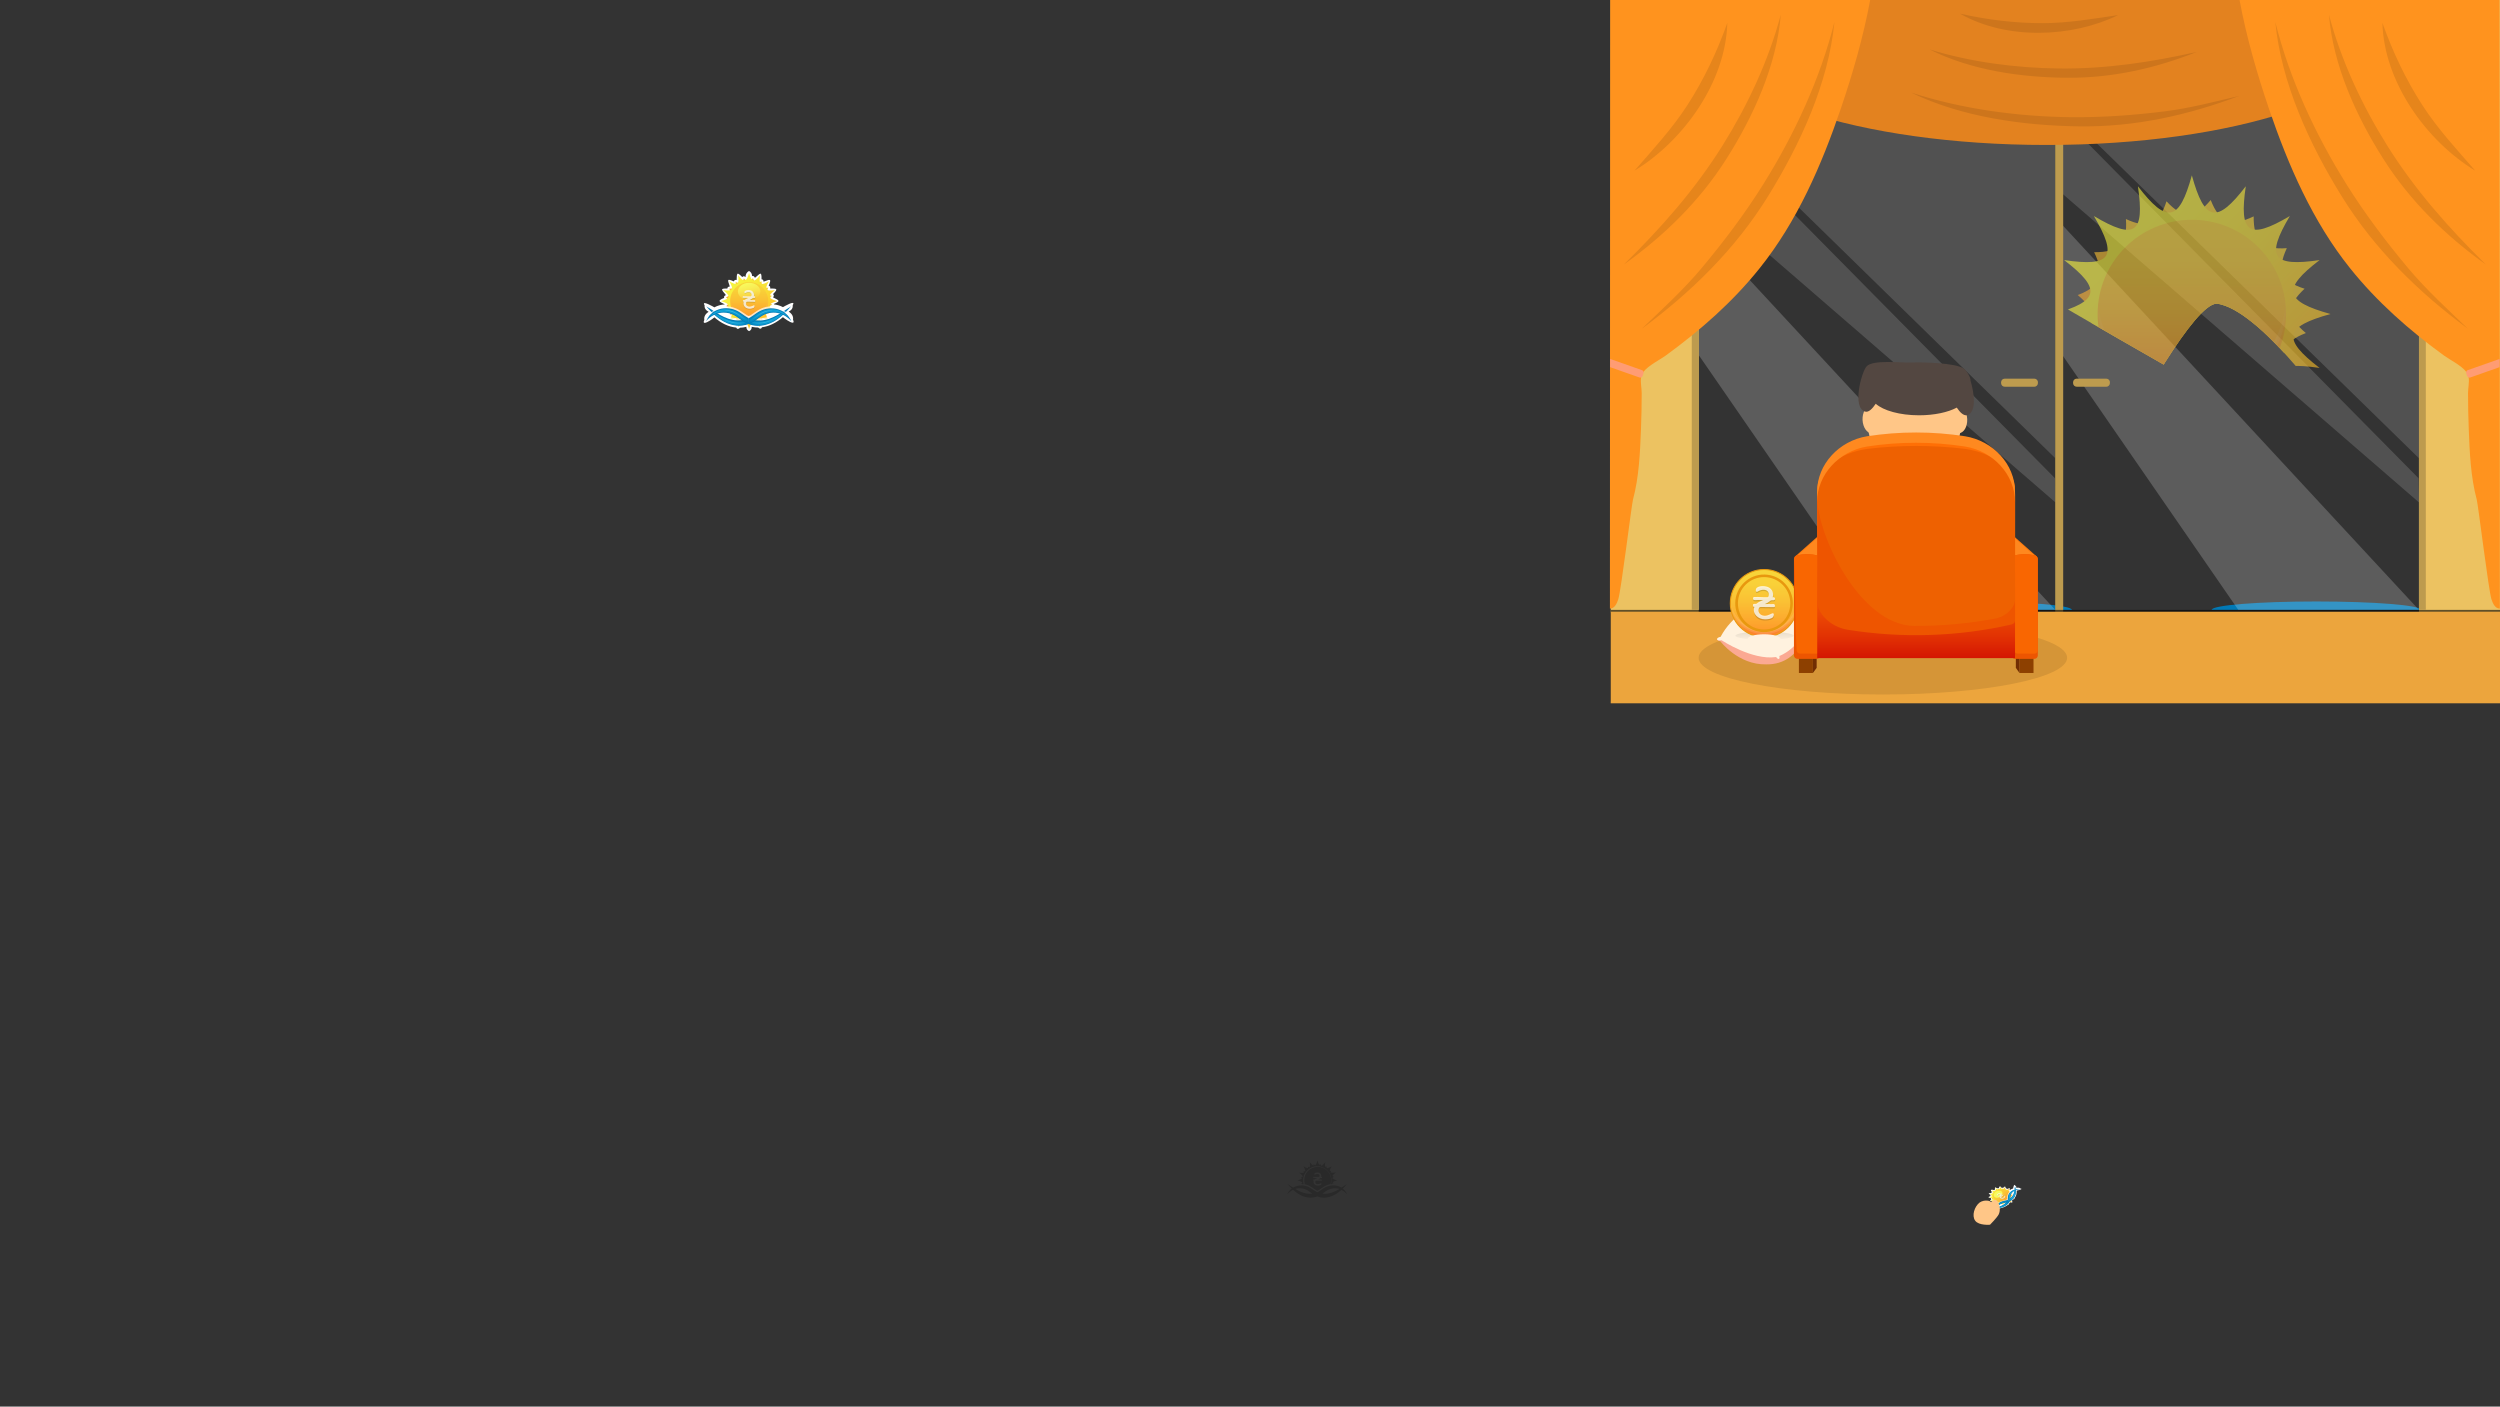 <svg xmlns="http://www.w3.org/2000/svg" xmlns:xlink="http://www.w3.org/1999/xlink" width="2730" height="1536" viewBox="0 0 2730 1536"><rect x="0" y="0" width="2730" height="1536" fill="#333333" stroke="none"/><symbol id="L" viewBox="-142.1 -332.3 284.2 664.6"><path fill="#FF931E" d="M142.1 332.3c-7.5-40.3-19-80.2-32.2-119-21-61.6-47.5-122.7-88.4-173.8C-7.9 2.7-43.3-28.4-81.2-56c-6.7-4.8-18.8-10.7-24.3-17.8-.4-.5-.7-1-1-1.5-.8-1.4-1.3-2.9-1.6-4.6-.8-5.4.7-11.9.7-17 0-13.3-.3-26.5-.8-39.8-1-25.4-2.1-51.9-8.7-76.5-1.6-6-13-99.7-16.1-109-1.6-4.9-4.2-10.1-9.1-10.1l.1 263.7v8.8l.2 392.1h283.9z"/><path d="M103.1 308.5c-6.6-67.3-37.5-133.9-72.6-190.6C-5.3 60.1-53.2 13.3-107.4-26.8-85-5.3-61.9 15.7-41.9 39.6c24.4 29.2 47 59.1 67.2 91.4 33.9 54.2 62.3 115.2 77.8 177.5zM44.5 316.3c-4.5-55.4-30-111.2-59.4-157.5-29.3-46.2-67.8-83.7-112-115.4C-86.2 83.5-49.4 124.9-19 173.6c27.4 43.8 50.2 92.7 63.5 142.7zM-13.9 307.3c-1.7-64.4-47.8-128.8-101.4-161.4 20.4 23.4 41.1 45.7 58 71.9 18 28 32.3 58.2 43.4 89.5z" opacity=".1"/><path fill="#FF9C73" d="M-105.5-75.5l-.9-2.7c-.3-.8-.9-1.4-1.7-1.7-.6-.2-1.2-.2-1.8 0l-32 11.3v8.8c.2 0 .4-.1.7-.1l34.1-12c.9-.3 1.5-1 1.7-1.8.1-.6.1-1.2-.1-1.8z"/></symbol><symbol id="o" viewBox="-40 -26.4 80.1 52.8"><linearGradient id="a" gradientUnits="userSpaceOnUse" x1="21601.887" y1="5943.578" x2="21645.805" y2="5943.578" gradientTransform="rotate(57.63 16214.53 -16682.846)"><stop offset="0" stop-color="#FF8F29"/><stop offset=".214" stop-color="#FDA62E"/><stop offset=".515" stop-color="#FAC034"/><stop offset=".786" stop-color="#F9D038"/><stop offset="1" stop-color="#F8D539"/></linearGradient><path fill="url(#a)" d="M12.1 18.6c0-4.7 1.7-6.4 6.3-6-2-4.2-1-6.3 3.4-7.7-3.4-3.1-3.3-5.5.2-8.4-4.3-1.6-5.2-3.9-3.1-8.1-4.7 0-6.4-1.7-6-6.3-4.2 2-6.3 1-7.7-3.4C2-18-.3-18.1-3.3-21.6c-1.6 4.3-3.9 5.2-8.1 3.1 0 4.7-1.7 6.4-6.3 6 2 4.2 1 6.3-3.4 7.7 3.4 3.1 3.3 5.5-.2 8.4 4.3 1.6 5.2 3.9 3.1 8.1 4.7 0 6.4 1.7 6 6.3 4.2-2 6.3-1 7.7 3.4 3.1-3.4 5.5-3.3 8.5.2 1.6-4.2 4-5.1 8.1-3z"/><linearGradient id="b" gradientUnits="userSpaceOnUse" x1="-18.892" y1="17.942" x2="19.624" y2="-17.974"><stop offset="0" stop-color="#F6F43F"/><stop offset=".245" stop-color="#F7EF3D"/><stop offset=".555" stop-color="#F9DF36"/><stop offset=".899" stop-color="#FEC52B"/><stop offset="1" stop-color="#FFBC27"/></linearGradient><path fill="url(#b)" d="M26.8 0c-8.8-2.4-9.3-4.7-2.1-10.3-9 1.3-10.3-.6-5.6-8.4-7.8 4.6-9.7 3.3-8.4-5.6-5.5 7.2-7.8 6.7-10.3-2.1-2.4 8.8-4.8 9.3-10.4 2.1 1.3 9-.6 10.3-8.4 5.6 4.6 7.8 3.3 9.7-5.6 8.4 7.2 5.5 6.7 7.8-2 10.3 8.8 2.4 9.3 4.7 2.1 10.3 9-1.3 10.3.6 5.6 8.4 7.8-4.6 9.7-3.3 8.4 5.6 5.5-7.2 7.8-6.7 10.3 2.1 2.4-8.8 4.7-9.3 10.3-2.1-1.3-9 .6-10.3 8.4-5.6-4.6-7.8-3.3-9.7 5.6-8.4C17.5 4.8 18 2.5 26.8 0z"/><linearGradient id="c" gradientUnits="userSpaceOnUse" x1=".45" y1="-17.9" x2=".45" y2="17.899"><stop offset="0" stop-color="#FF8F29"/><stop offset=".214" stop-color="#FDA62E"/><stop offset=".515" stop-color="#FAC034"/><stop offset=".786" stop-color="#F9D038"/><stop offset="1" stop-color="#F8D539"/></linearGradient><path fill="url(#c)" d="M18.4 0c0-9.9-8-17.9-17.9-17.9-9.9 0-17.9 8-17.9 17.9 0 9.9 8 17.9 17.9 17.9 9.9 0 17.9-8 17.9-17.9z"/><linearGradient id="d" gradientUnits="userSpaceOnUse" x1=".45" y1="-16.322" x2=".45" y2="2.603"><stop offset="0" stop-color="#FFF" stop-opacity=".2"/><stop offset="1" stop-color="#FFF" stop-opacity="0"/></linearGradient><path fill="url(#d)" d="M.5-14.3c-9.6 0-17.4 7.5-17.9 16.9v-1c0-9.9 8-17.9 17.9-17.9 9.9 0 17.9 8 17.9 17.9v1C17.8-6.8 10-14.3.5-14.3z"/><linearGradient id="e" gradientUnits="userSpaceOnUse" x1=".45" y1="-17.369" x2=".45" y2="1.557"><stop offset="0" stop-color="#F9622D" stop-opacity=".4"/><stop offset=".31" stop-color="#FA772E" stop-opacity=".276"/><stop offset=".948" stop-color="#FBAC32" stop-opacity=".021"/><stop offset="1" stop-color="#FBB132" stop-opacity="0"/></linearGradient><path fill="url(#e)" d="M.5-15.3c-9.6 0-17.4 7.5-17.9 16.9v-1c0-9.9 8-17.9 17.9-17.9 9.9 0 17.9 8 17.9 17.9v1C17.8-7.9 10-15.3.5-15.3z"/><linearGradient id="f" gradientUnits="userSpaceOnUse" x1="-6370.115" y1="-11064.723" x2="-6357.947" y2="-11076.069" gradientTransform="rotate(-31.892 16206.373 -16667.737)"><stop offset="0" stop-color="#F8FF61" stop-opacity=".9"/><stop offset="1" stop-color="#F9FF73" stop-opacity="0"/></linearGradient><path fill="url(#f)" d="M.5 1C-5.3.9-10.1 4.6-10.1 9c0 4.5 4.7 8.2 10.5 8.2S11 13.6 11 9.2 6.4 1.1.5 1z"/><g opacity=".2"><path opacity=".76" d="M5.8-1.4c-1.3 0-7.4.3-7.7 0-1.3-1-.6-3.2.6-4C0-6.2 1.9-6 3.3-5.5c.3.1.7.3 1.1.5.1.2.6.6.9.5.5-.2.2-1.5.1-1.8-.4-.6-1.3-.9-1.8-1.1-.7-.3-1.6-.4-2.3-.4-1.8-.1-3.7.4-4.9 1.7-1.2 1.3-1.6 3.3-1 4.9-.2 0-.4 0-.5.1-.4.2-.3.8-.3 1.1.1.5.6.4 1.1.4.2 0 .4-.1.6 0 .3.1.7.5.8.6C-2 1.6-1 2 0 2.4c-.8 0-4.1-.1-4.9.1-.6.1-.6 1.1-.4 1.5.3.2.4.1.7.1.8 0 6.6-.2 6.9-.1.5.1.7.8.7 1.3.2 2.2-2.2 2.9-4 2.5-.4-.1-.8-.3-1.2-.4-.3-.1-.9-.6-1.2-.6-.6.1-.5 1.6-.1 1.9.3.4.8.5 1.2.7.5.2 1.1.3 1.7.4 1.1.1 2.4 0 3.4-.5 2.1-.9 3-3.2 2.4-5.3.6-.1 1.1 0 1.1-.8 0-.3 0-.8-.4-.9h-.7c-.3 0-.6.1-.8 0-.3 0-.4-.1-.5-.3C3 1.2 2 .7 1 .3 2.1.3 5.3.3 5.8.2c.2 0 .4-.1.4-.3.1-.3.1-1.3-.4-1.3z"/></g><path opacity=".76" fill="#FFF" d="M5.8-.7c-1.4 0-7.3.2-7.5.1-.4-.1-.6-.7-.7-1C-3-3.2-2-4.6-.5-5c1.6-.5 3.5.1 5 .9.5.3 1 .3 1-.4 0-.5 0-1.1-.4-1.5-.4-.5-1.3-.7-2-.9-.6-.2-1.5-.3-2.2-.3-1.8 0-3.6.6-4.7 2-1 1.3-1.4 3.1-.8 4.6-.6 0-.8.2-.8.8-.1.5.1.8.6.8h.8c.4 0 .4.2.7.4.9.7 2 1.1 3.1 1.6-.8 0-4.8 0-5.1.1-.4.2-.3 1.1-.1 1.4.3.2.4.1.6.1 1 0 6.9-.2 7-.1.3.1.5.8.5 1 .1.4.1.9-.1 1.3-.8 2.1-3.4 1.8-5 1.1-.5-.3-1.5-1.1-1.6 0 0 .6 0 1.3.6 1.7.8.5 1.9.7 2.8.8 1.1.1 2.3-.1 3.3-.6 1.9-1 2.8-3.2 2.2-5.2.5 0 1 .1 1.2-.5C6.3 3.5 6 3 5.5 3h-1c-.4 0-.4 0-.5-.1C3 2.1 2 1.5.9 1 2 1 3.4 1 4.5.9c.3 0 .9.1 1.2 0 .7-.2.7-1.7.1-1.6z"/><g><path opacity=".7" fill="#FFF" d="M39.8-2.9c-1.4-1.6-2.8-3.2-4.3-4.8L34-9.2l-.9-.9-.2-.2c-.2-.2-.3-.3-.5-.4l-.1-.1c-.3-.3-.6-.5-.9-.8-.2-.2-.4-.4-.6-.5-5.6-4.7-12-8.3-19.5-9-.4 0-.8-.1-1.2-.1H7.3c-1.6.1-3.2.4-4.7.8l-.9.3c-.5.2-1.1.4-1.6.6v5.6c.7-.3 1.3-.7 2-.9.3-.1.5-.2.8-.3.5-.2 1.1-.4 1.6-.5.5-.1 1.1-.2 1.7-.3h.4c.4-.1.9-.1 1.4-.2h1c4.9-.2 9.7 1.2 14.1 3.2 1.4.6 2.7 1.3 4 2.1.3.2.6.3.9.5.5.3 1 .6 1.4.9.2.1.4.2.5.3.1.1.4.3.6.4.5.3 1.1.7 1.6 1 2.7 1.4 5.2 3.1 7.7 4.8z"/><path fill="#0179B6" d="M39.8-4.9c-1.5-1.8-3.1-3.5-4.8-5.2l-1-1-.4-.4-.8-.8-.5-.5c-5.9-5.4-12.8-9.5-21-10.3-3.9-.4-7.8.2-11.3 1.5v5.6h.1c.2-.1.5-.2.7-.4.5-.2 1-.5 1.5-.6.5-.2 1.1-.4 1.6-.5.1 0 .2-.1.3-.1l1.5-.3c.3 0 .4-.1.7-.1h.3c5.6-.8 11.4.6 16.5 3 2.2 1 4.3 2.2 6.3 3.4.2.1.5.3.7.4.4.2.8.5 1.2.8.1.1.2.1.3.2.2.1.4.3.6.4.5.3.9.6 1.4.9l1.8 1.2c1.5.9 2.9 1.9 4.3 2.8z"/><linearGradient id="g" gradientUnits="userSpaceOnUse" x1=".05" y1="-15.4" x2="36.05" y2="-15.4"><stop offset="0" stop-color="#0086C0"/><stop offset=".222" stop-color="#0791C9"/><stop offset=".656" stop-color="#12A1D6"/><stop offset="1" stop-color="#16A6DB"/></linearGradient><path fill="url(#g)" d="M36-8.1c-.5-.5-1-1-1.5-1.6-.3-.4-.7-.7-1.1-1.1l-.5-.5-.8-.8c-.2-.2-.4-.3-.5-.5-5.5-4.9-12.3-9.2-20.4-10-.8-.1-1.6-.1-2.4-.1-2.8 0-5.4.5-8 1.4-.3.1-.4.2-.8.3v4.2h.1c.5-.3 1-.5 1.5-.7s1.1-.4 1.6-.6c.1 0 .2-.1.3-.1.5-.1 1-.3 1.5-.4.3-.1.6-.1.9-.2.1 0 .2 0 .4-.1 1.1-.2 2.3-.3 3.5-.3 4.3 0 8.9 1.1 13.6 3.2 2.4 1.1 4.6 2.4 6.8 3.7.2.1.5.3.7.4.4.2.8.5 1.1.7.1 0 .1.1.2.1.2.1.4.2.6.4.1 0 .1.1.2.1.4.2.8.5 1.1.7.8 1 1.4 1.4 1.9 1.8z"/><linearGradient id="h" gradientUnits="userSpaceOnUse" x1=".025" y1="-19.201" x2="22.926" y2="-19.201"><stop offset="0" stop-color="#40C1EE" stop-opacity="0"/><stop offset="1" stop-color="#4FCAF4"/></linearGradient><path fill="url(#h)" d="M23-17.2c-4-2.2-8-3.5-12-3.9-.3 0-.7-.1-1-.1H7.2c-1.6.1-3.1.4-4.6.8l-.9.3c-.5.2-1.1.4-1.6.6H0v1.4c.5-.2 1-.5 1.6-.7h.1c.5-.2 1-.4 1.6-.5.3-.1.6-.2.9-.2.6-.1 1.2-.3 1.8-.3 1.2-.2 2.5-.3 3.7-.3 4.3-.1 8.8.9 13.3 2.9z"/><g><path opacity=".7" fill="#FFF" d="M40-16.8c-1 1.1-2 2.1-3.1 3-1 .8-2.1 1.6-3.3 2.3-.1 0-.2.1-.2.1-.1.1-.2.1-.4.2-.3.1-.6.2-.8.4-.1 0-.1.1-.2.1-.2.1-.5.2-.7.3-.6.3-1.3.5-1.9.7-1.9.6-4 .9-6.1.9h-1.5c-.3 0-.6-.1-.9-.1h-.2c-2.5-.3-4.9-1.1-7.1-2.3-2.5-1.3-4.7-3.2-7-4.9-.3-.2-.5-.4-.8-.6l-1.5-.9c-.3-.2-.4-.3-.8-.4-.6-.3-1.2-.6-1.8-.8s-1.1-.5-1.7-.7v5.5c.7.2 1.2.5 1.8.8 2.7 1.6 5.1 3.6 7.8 5.1C15.1-4.9 22-4 28.1-6.1c1.5-.5 2.9-1.1 4.2-1.9.5-.3 1-.6 1.4-1l.3-.3c0-.1 0-.1.1-.2s.3-.2.4-.3c.2 0 .3-.1.5-.3 2.1-1.8 3.9-4.1 5-6.7z"/><path fill="#0179B6" d="M40-18.8c-2.2 2.5-4.8 4.6-7.8 6l-.6.3c-.3.1-.6.2-.8.3-.2.1-.4.1-.6.2-.3.1-.5.2-.8.3-.8.2-1.5.4-2.3.6-1.2.2-2.4.3-3.7.3-3.4 0-6.7-.8-9.7-2.4-1.7-.9-3.2-2-4.7-3.1-.8-.6-1.6-1.2-2.4-1.7-.3-.2-.5-.4-.8-.5-.5-.3-1-.7-1.6-1-.5-.3-1.1-.6-1.6-.9h-.1c-.6-.3-1.1-.5-1.7-.7-.3-.1-.5-.2-.8-.3v5.4h.1c.6.3 1.1.5 1.7.9.2.1.2.1.3.2 2.6 1.5 4.9 3.5 7.5 5 5.6 3.2 12.4 4.1 18.6 2 .8-.3 1.7-.6 2.5-1 .6-.3 1.1-.6 1.6-.9.2-.1.4-.2.6-.4.2-.1.4-.3.6-.4.2-.1.3-.3.5-.4 1-.8 2-1.7 2.9-2.7 1.2-1.6 2.4-3.2 3.1-5.1z"/><linearGradient id="i" gradientUnits="userSpaceOnUse" x1=".025" y1="-14.144" x2="36.973" y2="-14.144"><stop offset="0" stop-color="#0086C0"/><stop offset=".222" stop-color="#0791C9"/><stop offset=".656" stop-color="#12A1D6"/><stop offset="1" stop-color="#16A6DB"/></linearGradient><path fill="url(#i)" d="M37-14.9c-1.3 1-2.7 1.9-4.2 2.6l-.6.3c-.3.1-.5.2-.8.3-.1.1-.3.1-.4.2-.3.1-.5.2-.8.3-.7.2-1.4.4-2.2.6-1.5.3-3 .5-4.6.5h-.6c-3.3-.1-6.5-1-9.4-2.5-1.8-1-3.4-2.2-5-3.4-.1-.1-.2-.2-.4-.3-.7-.5-1.5-1.1-2.2-1.6-.2-.1-.3-.1-.3-.2-.2-.1-.4-.2-.5-.3l-1.5-.9s-1.1-.5-1.6-.8c0 0-.1 0-.1-.1-.5-.2-1.1-.4-1.6-.6v4.1h.1c.3.1.5.2.8.3.4.2.9.4 1.3.7.2.1.5.3.7.4.9.8 1.9 1.5 2.9 2.2 1.3.9 2.5 1.8 3.9 2.6 3.2 1.9 6.9 2.9 10.6 3 2.5.1 5-.3 7.5-1.1.7-.2 1.4-.5 2-.8.6-.3 1.1-.6 1.7-.9.2-.1.4-.2.6-.4.1 0 .1-.1.1-.1.2-.1.4-.3.6-.4.1-.1.2-.2.3-.2s.1-.1.2-.2c1.4-.9 2.5-2.1 3.5-3.3z"/><linearGradient id="j" gradientUnits="userSpaceOnUse" x1=".025" y1="-14.051" x2="22.726" y2="-14.051"><stop offset="0" stop-color="#40C1EE" stop-opacity="0"/><stop offset="1" stop-color="#4FCAF4"/></linearGradient><path fill="url(#j)" d="M22.8-8.8c-3.5-.1-6.9-1-9.9-2.6-1.9-1-3.6-2.3-5.2-3.5-.5-.4-1-.7-1.5-1.1-.4-.3-.9-.6-1.4-.9-.3-.2-.5-.4-.8-.5-.2-.2-.5-.4-.7-.5-.5-.3-1.1-.6-1.6-.8-.5-.2-1-.5-1.6-.7v1.3c.5.2 1.1.4 1.6.7.3.1.4.3.8.4 0 .1.2.2.3.2.6.3 1.2.7 1.7 1.1.8.5 1.5 1 2.3 1.6 1.2.9 2.5 1.8 3.8 2.5 3.1 1.8 6.5 2.7 10 2.9.7-.1 1.4-.1 2.2-.1z"/></g><g><path opacity=".7" fill="#FFF" d="M-39.8-2.9c1.4-1.6 2.8-3.2 4.3-4.8l1.5-1.5.9-.9.2-.2c.2-.2.3-.3.5-.4.1-.1.1-.1.2-.1.3-.3.6-.5.9-.8.2-.2.4-.3.6-.5 5.6-4.7 12-8.3 19.5-9 .4 0 .8-.1 1.2-.1h2.8c1.6.1 3.2.4 4.7.8l.9.3c.5.2 1.1.4 1.6.6v5.6c-.7-.3-1.3-.7-2-.9-.3-.1-.5-.2-.8-.3-.5-.2-1.1-.4-1.6-.5-.5-.1-1.1-.2-1.7-.3h-.4c-.5-.1-.9-.1-1.4-.2h-1c-4.9-.2-9.7 1.2-14.1 3.2-1.4.6-2.7 1.3-4 2.1-.3.2-.6.3-.9.5-.5.3-1 .6-1.4.9-.2.1-.4.2-.5.3-.2.1-.3.3-.7.4-.5.3-1 .7-1.5 1-2.6 1.4-5.1 3.1-7.8 4.8z"/><path fill="#0179B6" d="M-39.8-4.9c1.5-1.8 3.1-3.5 4.8-5.2l1-1 .4-.4c.3-.2.5-.5.8-.7l.5-.5c5.9-5.4 12.8-9.5 21-10.3 3.9-.4 7.7.2 11.2 1.5v5.6h-.1c-.2-.1-.5-.3-.7-.4-.5-.2-1-.5-1.5-.6-.5-.2-1.1-.4-1.6-.5-.1 0-.2-.1-.3-.1-.5-.1-1-.2-1.4-.3-.2 0-.4-.1-.6-.1h-.3c-5.6-.8-11.4.6-16.5 3-2.2 1-4.3 2.2-6.3 3.4-.2.1-.5.3-.7.4-.4.2-.8.5-1.2.8-.1.1-.2.1-.3.2-.2.1-.4.3-.6.4-.5.3-.9.6-1.4.9l-1.8 1.2c-1.5.8-2.9 1.8-4.4 2.7z"/><linearGradient id="k" gradientUnits="userSpaceOnUse" x1="32507.154" y1="-15.4" x2="32543.154" y2="-15.4" gradientTransform="matrix(-1 0 0 1 32507.18 0)"><stop offset="0" stop-color="#0086C0"/><stop offset=".222" stop-color="#0791C9"/><stop offset=".656" stop-color="#12A1D6"/><stop offset="1" stop-color="#16A6DB"/></linearGradient><path fill="url(#k)" d="M-36-8.1c.5-.5 1-1 1.5-1.6.3-.4.7-.7 1.1-1.1l.5-.5.8-.8.5-.5c5.5-4.9 12.3-9.2 20.4-10 .8-.1 1.6-.1 2.4-.1 2.8 0 5.4.5 8 1.4.3.1.5.2.8.3v4.2h-.1c-.5-.3-1-.5-1.5-.7s-1.1-.4-1.6-.6c-.1 0-.2-.1-.3-.1-.5-.1-1-.3-1.5-.4-.3-.1-.6-.1-.9-.2-.1 0-.2 0-.4-.1-1.1-.2-2.3-.3-3.5-.3-4.3 0-8.9 1.1-13.6 3.2-2.4 1.1-4.6 2.4-6.9 3.7-.2.1-.5.3-.7.4-.4.2-.8.5-1.1.7-.1 0-.1.1-.2.1-.2.1-.4.2-.6.4-.1 0-.1.1-.2.1-.4.2-.8.5-1.1.7-.6 1-1.2 1.4-1.8 1.8z"/><linearGradient id="l" gradientUnits="userSpaceOnUse" x1="32507.154" y1="-19.201" x2="32530.078" y2="-19.201" gradientTransform="matrix(-1 0 0 1 32507.18 0)"><stop offset="0" stop-color="#40C1EE" stop-opacity="0"/><stop offset="1" stop-color="#4FCAF4"/></linearGradient><path fill="url(#l)" d="M-22.9-17.2c3.9-2.2 7.9-3.5 11.9-3.9.3 0 .7-.1 1-.1h2.8c1.6.1 3.1.4 4.6.8l.9.3c.5.2 1.1.4 1.6.6H0v1.4c-.5-.2-1-.5-1.6-.7-.1 0-.1 0-.2-.1-.5-.2-1-.4-1.6-.5-.3-.1-.6-.2-.9-.2-.6-.1-1.2-.3-1.8-.3-1.2-.2-2.5-.3-3.7-.3-4.2 0-8.6 1-13.1 3z"/><g><path opacity=".7" fill="#FFF" d="M-40-16.8c1 1.1 2 2.1 3.1 3 1 .8 2.1 1.6 3.3 2.3.1 0 .2.1.2.1.1.1.2.1.4.2s.5.2.7.4c.1 0 .1.1.2.1.2.1.5.2.7.3.6.3 1.3.5 1.9.7 1.9.6 4 .9 6.1.9h1.5c.3 0 .6-.1.9-.1h.2c2.5-.3 4.9-1.1 7.1-2.3 2.5-1.3 4.7-3.2 7-4.9.3-.2.5-.4.8-.6l1.5-.9c.3-.2.5-.3.8-.4.6-.3 1.1-.6 1.7-.8s1.1-.5 1.7-.7H0v5.5c-.5.2-1.1.5-1.6.8-2.7 1.6-5.1 3.6-7.8 5.1C-15-4.9-21.9-4-28-6.1c-1.5-.5-2.8-1.1-4.1-1.9-.5-.3-1-.6-1.4-1l-.3-.3s-.2-.1-.2-.2c-.1-.1-.3-.2-.4-.3-.2-.1-.3-.3-.5-.4-2.1-1.7-3.9-4-5.1-6.6z"/><path fill="#0179B6" d="M-40-18.8c2.2 2.5 4.8 4.6 7.8 6l.6.3c.3.1.6.2.8.3.2.1.4.1.6.2.3.1.5.2.8.3.8.2 1.5.4 2.3.6 1.2.2 2.5.3 3.7.3 3.4 0 6.7-.8 9.7-2.4 1.7-.9 3.2-2 4.7-3.1.8-.6 1.6-1.2 2.4-1.7.3-.2.5-.4.8-.5.5-.3 1-.7 1.6-1 .5-.3 1.1-.6 1.6-.8h.1c.6-.3 1.1-.5 1.7-.7.3-.1.5-.2.8-.3v5.4h-.1c-.6.3-1.1.5-1.7.9-.2.1-.2.1-.3.2-2.6 1.5-4.9 3.5-7.5 5-5.6 3.2-12.4 4.1-18.6 2-.8-.3-1.7-.6-2.5-1-.6-.3-1.1-.6-1.6-.9-.2-.1-.4-.3-.6-.4-.2-.1-.4-.3-.6-.4-.2-.1-.4-.3-.5-.4-1-.8-2-1.7-2.9-2.7-1.2-1.7-2.2-3.3-3.1-5.2z"/><linearGradient id="m" gradientUnits="userSpaceOnUse" x1="32507.154" y1="-14.144" x2="32544.102" y2="-14.144" gradientTransform="matrix(-1 0 0 1 32507.18 0)"><stop offset="0" stop-color="#0086C0"/><stop offset=".222" stop-color="#0791C9"/><stop offset=".656" stop-color="#12A1D6"/><stop offset="1" stop-color="#16A6DB"/></linearGradient><path fill="url(#m)" d="M-37-14.9c1.3 1 2.7 1.9 4.2 2.6l.6.3c.3.1.5.2.8.3.1.1.3.1.4.2.3.1.5.2.8.3.7.2 1.4.4 2.2.6 1.5.3 3 .5 4.6.5h.6c3.3-.1 6.5-1 9.4-2.5 1.8-1 3.4-2.2 5-3.4.1-.1.2-.2.4-.3.7-.6 1.5-1.1 2.3-1.6.1-.1.2-.1.2-.2.2-.1.4-.2.5-.3.5-.3 1.1-.6 1.6-.9s1.1-.5 1.6-.8c0 0 .1 0 .1-.1.5-.2 1.1-.4 1.6-.6v4.1h-.1c-.3.1-.5.2-.8.3-.4.2-.9.4-1.3.7-.2.1-.5.3-.7.4-.9.8-2 1.5-3 2.2-1.2.9-2.5 1.8-3.9 2.6-3.2 1.9-6.9 2.9-10.6 3-2.5.1-5-.3-7.5-1.1-.7-.2-1.4-.5-2-.8-.6-.3-1.1-.6-1.7-.9-.2-.1-.4-.2-.6-.4-.1 0-.1-.1-.1-.1-.2-.1-.4-.3-.6-.4-.1-.1-.2-.2-.3-.2l-.2-.2c-1.3-.9-2.5-2.1-3.5-3.3z"/><linearGradient id="n" gradientUnits="userSpaceOnUse" x1="32507.154" y1="-13.951" x2="32529.869" y2="-13.951" gradientTransform="matrix(-1 0 0 1 32507.18 0)"><stop offset="0" stop-color="#40C1EE" stop-opacity="0"/><stop offset="1" stop-color="#4FCAF4"/></linearGradient><path fill="url(#n)" d="M-22.6-8.8c3.5-.1 6.9-1 9.9-2.6 1.9-1 3.6-2.3 5.2-3.5.5-.4 1-.7 1.5-1.1.4-.3.9-.6 1.4-.9.3-.2.5-.4.8-.5.2-.2.5-.3.8-.4.5-.3 1.1-.6 1.6-.8s1-.5 1.6-.7v1.3c-.5.2-1.1.4-1.6.7-.4.1-.6.3-.9.4-.1.1-.3.1-.4.2-.6.3-1.2.7-1.7 1.1-.8.5-1.5 1-2.3 1.6-1.2.9-2.5 1.8-3.8 2.5-3.1 1.8-6.5 2.8-10 2.9-.6-.1-1.5-.2-2.1-.2z"/></g></g></g></symbol><path fill="#FFF" d="M818 361.6c-2-.9-3-2.4-3-4.7-2.3.6-4.6.9-7 1-1 1.3-3.2 2-4-.2-8.5-.8-16.5-4.6-24.4-11.6 7.3-4-15.2 13.4-10.5 3.3-.5-3.6 1-6.5 4.7-8.9-3.2-1.7-4.7-4-4.4-7.2-4-6.3 10.3 2.1 10.7 2.3 3.6-1.9 7.4-3 11.5-3.2-6.6-3.2-8.5-3.9-.8-7.1-.7-1.5.6-2.5 1.9-3.1-4.9-6.1-6.8-7.3 1.6-7.1-.1-1.3 1-2.1 2.3-2.2h.4c-2.7-7.8-3.3-8.9 4.4-5.6.3-1.5 1.8-2 3-1.5.2-8.2.4-9 6.2-3.2.9-1.4 2.5-1.1 3.5 0 0-3.1 1.3-5.3 3.8-6.7 2.2 1.1 3.3 3 3.4 5.6 1.4-.7 2.5.6 3.1 1.9 5.5-4.4 7.4-8.2 7.2 1.6 1.5-.1 2.2 1.3 2.2 2.6 6.7-2.3 9.3-4.3 5.6 4.4 1.4.2 2.1 1.7 1.5 3 6.9.2 9.6-.2 3.2 6.2 1.4.9 1.1 2.5 0 3.5 6.5 3.3 9 3.9 1 7.2.1.2.1.3.2.5 3.4.4 6.7 1.4 9.7 3 .4-.3 14.7-8.6 10.7-2.3.3 3.1-1.1 5.5-4.4 7.2 3.7 2.4 5.2 5.4 4.7 8.9 4.7 10.1-17.8-7.3-10.5-3.3-7.7 6.7-15.4 10.4-23.5 11.5-.6 2.3-3 1.6-4 .3-2.4 0-4.7-.3-7.1-.8 0 2.4-1 3.9-2.9 4.7z"/><use xlink:href="#o" width="80.1" height="52.8" x="-40" y="-26.4" transform="matrix(1.163 0 0 -1.163 817.533 328.82)" overflow="visible"/><path fill="#FFF" d="M2197.5 1313c-.9.3-1.7.3-2.5-.2-.4.7-.9 1.4-1.6 2.1.2.5-.2 1.3-1.1 1-2.6 2.1-6.2 3.4-10.9 4.1.6-2.8.6 6.9-1.7 3.5-1.4-.6-2.1-1.6-1.9-3.1-1.5.5-2.7.4-3.8-.3-3.4-.2 3.6-2.3 3.8-2.4.3-1.4 1-2.6 2.1-3.7-2.9 1.1-3.7 1.5-2.7-1.3-.7-.1-.7-.7-.6-1.1-3.5 0-4.5.3-2.1-1.9-.5-.3-.5-.7-.2-1.1l.1-.1c-3.5-.9-4.1-1-.8-2.4-.5-.4-.2-.9.3-1.1-2.9-1.8-3.1-2 .6-2.3-.3-.5.3-.9 1-.9-1.1-.7-1.5-1.5-1.3-2.4 1-.4 2-.3 2.9.3.2-.5.9-.6 1.5-.4-.1-2.4-.9-3.7 2.5-1.6.4-.4 1.1-.3 1.5 0 1-2.3 1-3.4 3.1-.6.5-.3 1.2-.2 1.5.2 2-1.8 2.6-2.6 3.1.4.7-.2 1.2.2 1.3.7 3-1 3.9-1.6 2.8 1.2.1 0 .2 0 .2.1 1.1-.8 2.3-1.5 3.7-1.9 0-.2 1-5.7 2.1-3.3 1.2.6 1.7 1.5 1.4 2.7 1.9-.5 3.4-.3 4.5.6 4.9.8-7.5 3.2-4.1 2.1.3 3.4-.5 6.3-2.4 8.6.6.6-.3 1.1-1 1.1-.6.6-1.4 1.2-2.2 1.7.9.4 1.1 1 .9 1.7z"/><linearGradient id="p" gradientUnits="userSpaceOnUse" x1="3362.93" y1="18173.135" x2="3397.264" y2="18173.135" gradientTransform="matrix(-.179 -.494 -.494 .179 11768.145 -283.997)"><stop offset="0" stop-color="#FF8F29"/><stop offset=".214" stop-color="#FDA62E"/><stop offset=".515" stop-color="#FAC034"/><stop offset=".786" stop-color="#F9D038"/><stop offset="1" stop-color="#F8D539"/></linearGradient><path fill="url(#p)" d="M2181.9 1298.2c1.9 1.2 3.2 1 4.5-.5 1.1 1.6 2.3 1.9 4.3.8.2 1.8 1.2 2.4 3.6 2-.7 1.7 0 2.5 2.4 2.9-1.5 1.4-1.4 2.4.7 3.4-2.2.8-2.5 1.7-1.1 3.2-2.4.1-3.1.9-2.6 2.7-2.3-.5-3.4 0-3.9 1.8-1.9-1.2-3.2-1-4.5.5-1.1-1.6-2.3-1.9-4.3-.8-.2-1.8-1.2-2.4-3.6-2 .7-1.7 0-2.6-2.4-3 1.5-1.5 1.4-2.4-.7-3.4 2.2-.8 2.5-1.7 1.1-3.2 2.4-.1 3.1-.9 2.6-2.7 2.3.6 3.4.1 3.9-1.7z"/><linearGradient id="q" gradientUnits="userSpaceOnUse" x1="-9518.517" y1="15485.801" x2="-9480.231" y2="15450.1" gradientTransform="matrix(.321 -.416 -.416 -.321 11669.175 2322.385)"><stop offset="0" stop-color="#F6F43F"/><stop offset=".245" stop-color="#F7EF3D"/><stop offset=".555" stop-color="#F9DF36"/><stop offset=".899" stop-color="#FEC52B"/><stop offset="1" stop-color="#FFBC27"/></linearGradient><path fill="url(#q)" d="M2194.3 1298.2c-1.8 3.3-1 4 3.6 3.1-3.4 2.5-3.1 3.3 1.7 3.8-4.4 1.3-4.5 2.2-.3 4-4.8 0-5.3.8-2.4 3.7-4.4-1.4-5.4-.8-4.2 2.7-3.3-2.6-4.5-2.3-5 1.2-1.8-3.3-3-3.4-5.3-.3 0-3.6-1.1-4-4.9-1.8 1.8-3.3 1-4-3.6-3.1 3.4-2.5 3.1-3.3-1.7-3.8 4.4-1.3 4.5-2.2.3-4 4.8 0 5.3-.8 2.4-3.7 4.4 1.4 5.4.8 4.2-2.7 3.3 2.6 4.5 2.3 5-1.2 1.8 3.3 3 3.4 5.3.3-.1 3.5 1 3.9 4.9 1.8z"/><linearGradient id="r" gradientUnits="userSpaceOnUse" x1="-9499.338" y1="15451.584" x2="-9499.338" y2="15484.473" gradientTransform="matrix(.321 -.416 -.416 -.321 11669.175 2322.385)"><stop offset="0" stop-color="#FF8F29"/><stop offset=".214" stop-color="#FDA62E"/><stop offset=".515" stop-color="#FAC034"/><stop offset=".786" stop-color="#F9D038"/><stop offset="1" stop-color="#F8D539"/></linearGradient><path fill="url(#r)" d="M2191.5 1300.8c4.1 2.4 4.9 6.8 1.7 9.9-3.2 3.1-9.1 3.6-13.2 1.2-4.1-2.4-4.9-6.9-1.7-9.9 3.2-3.1 9.1-3.6 13.2-1.2z"/><linearGradient id="s" gradientUnits="userSpaceOnUse" x1="-9499.522" y1="15452.99" x2="-9499.522" y2="15472.518" gradientTransform="matrix(.321 -.416 -.416 -.321 11669.175 2322.385)"><stop offset="0" stop-color="#FFF" stop-opacity=".2"/><stop offset="1" stop-color="#FFF" stop-opacity="0"/></linearGradient><path fill="url(#s)" d="M2191.8 1309.8c-3.1 3-8.7 3.6-12.8 1.5.1.1.3.2.4.3 4.1 2.4 10 1.8 13.2-1.2 3.2-3.1 2.4-7.5-1.7-9.9-.1-.1-.3-.2-.4-.2 3.7 2.3 4.3 6.6 1.3 9.5z"/><linearGradient id="t" gradientUnits="userSpaceOnUse" x1="-9499.509" y1="15452.047" x2="-9499.509" y2="15471.567" gradientTransform="matrix(.321 -.416 -.416 -.321 11669.175 2322.385)"><stop offset="0" stop-color="#F9622D" stop-opacity=".4"/><stop offset=".31" stop-color="#FA772E" stop-opacity=".276"/><stop offset=".948" stop-color="#FBAC32" stop-opacity=".021"/><stop offset="1" stop-color="#FBB132" stop-opacity="0"/></linearGradient><path fill="url(#t)" d="M2192.2 1310.1c-3.1 3-8.7 3.6-12.8 1.5.1.1.3.2.4.3 4.1 2.4 10 1.8 13.2-1.2 3.2-3.1 2.4-7.5-1.7-9.9-.1-.1-.3-.2-.4-.2 3.8 2.3 4.4 6.5 1.3 9.5z"/><linearGradient id="u" gradientUnits="userSpaceOnUse" x1="-13628.927" y1="9222.668" x2="-13616.933" y2="9211.483" gradientTransform="matrix(.492 -.183 -.183 -.492 10580.322 3342.054)"><stop offset="0" stop-color="#F8FF61" stop-opacity=".9"/><stop offset="1" stop-color="#F9FF73" stop-opacity="0"/></linearGradient><path fill="url(#u)" d="M2185.4 1306.1c-1.8 1.8-4.9 2.4-6.8 1.3-1.9-1.1-1.9-3.4-.1-5.3 1.8-1.8 4.9-2.4 6.8-1.3 1.9 1.1 2 3.5.1 5.3z"/><g opacity=".2"><path opacity=".76" d="M2188.1 1305.1c-.4.4-2.5 2.2-2.5 2.4 0 .6 1.2 1 1.8.8.8-.2 1.3-.8 1.5-1.4.1-.1.1-.3.1-.5 0-.1 0-.3.1-.4.2-.1.7.2.8.4.2.2 0 .6-.1.8-.1.3-.3.6-.6.8-.5.6-1.3 1-2.3 1.1-.9.1-1.9-.3-2.4-.9-.1.1-.1.1-.2.1-.2 0-.4-.1-.5-.2-.2-.2 0-.3.2-.4.1-.1.2-.1.2-.2.1-.1 0-.3 0-.4 0-.4.2-.8.3-1.2-.3.2-1.3 1.3-1.6 1.5-.2.1-.7-.1-.7-.3 0-.1.1-.2.1-.2.3-.3 2.2-2 2.3-2.1.1-.2-.2-.4-.3-.5-.9-.6-1.9 0-2.3.6-.1.2-.2.3-.2.5 0 .1 0 .4-.2.5-.2.2-.8-.3-.8-.4-.1-.2 0-.4.1-.5.1-.2.2-.4.4-.6.3-.4.8-.7 1.3-.9 1-.4 2.3-.2 3 .6.2-.2.3-.4.7-.2.1.1.3.2.2.3 0 .1-.2.1-.2.2l-.3.3c-.1.1 0 .1 0 .2.1.5-.1.9-.2 1.3.4-.3 1.4-1.3 1.6-1.5.1-.1.2-.1.3-.1.2.1.6.3.4.5z"/></g><path opacity=".76" fill="#FFF" d="M2187.8 1304.9c-.5.4-2.4 2.2-2.5 2.3-.1.1.1.4.2.5.5.5 1.4.6 2.1.2.7-.4 1.1-1.1 1.2-1.8 0-.2.2-.4.5-.2.2.1.4.3.5.5.1.3-.1.6-.3.9s-.4.6-.6.8c-.6.5-1.4 1-2.3 1-.9 0-1.7-.3-2.2-.9-.2.2-.3.2-.6 0-.2-.1-.3-.3-.1-.4l.3-.3c.1-.1.1-.2.1-.3 0-.5.2-.9.3-1.4-.3.3-1.6 1.5-1.7 1.5-.2.1-.6-.2-.6-.3s.1-.2.1-.2c.3-.3 2.3-2.1 2.3-2.2 0-.1-.2-.3-.3-.4-.1-.1-.3-.2-.6-.3-1.1-.3-1.9.6-2.1 1.3-.1.2 0 .7-.5.5-.3-.1-.6-.3-.5-.6 0-.4.3-.8.6-1.1.3-.4.8-.7 1.3-.9 1-.4 2.2-.1 2.9.6.2-.2.3-.3.6-.2.3.1.4.3.2.5l-.3.3c-.1.1-.1.1-.1.2 0 .5 0 .9-.2 1.4.4-.4.8-.8 1.2-1.1.1-.1.2-.3.4-.4.3 0 .9.3.7.5z"/><path opacity=".7" fill="#FFF" d="M2199.7 1294.9c.2.8.4 1.7.6 2.5.1.3.1.5.1.8 0 .2.1.3.1.5v1.3c.2 2.9-.4 5.7-2.5 8.2-.1.1-.2.3-.4.4-.1.1-.2.3-.4.4-.1.1-.2.2-.3.2-.1.1-.2.2-.3.2-.6.5-1.2.9-1.8 1.3-.1.1-.3.2-.4.2-.2.1-.5.2-.7.4l-2.3-1.4c.4-.1.7-.3 1-.4.1-.1.2-.1.4-.2.3-.1.5-.3.7-.4.2-.1.5-.3.7-.4 0 0 .1 0 .1-.1 0 0 .1 0 .1-.1.2-.1.4-.3.5-.4l.3-.3c1.6-1.5 2.6-3.3 3.2-5.1.2-.6.3-1.2.4-1.7 0-.1 0-.3.1-.4 0-.2.1-.4.1-.7v-.6c0-.2.1-.5.1-.7.4-1.1.4-2.3.6-3.5z"/><path fill="#0179B6" d="M2200.5 1295.4c.3.9.5 1.8.6 2.7 0 .2.1.4.1.6v.2c0 .1 0 .3.1.4v.3c.3 3.1-.2 6.3-2.5 9-1.1 1.3-2.5 2.4-4.3 3.1l-2.3-1.4c.1 0 .3-.1.4-.1.3-.1.5-.2.8-.3.3-.1.5-.2.7-.4l.1-.1c.2-.1.4-.2.6-.4.1-.1.2-.1.2-.2l.1-.1c2.1-1.6 3.4-3.7 4-5.8.3-.9.5-1.8.6-2.8v-.3c0-.2 0-.4.1-.6v-.4c0-.2 0-.4.1-.7 0-.3.1-.6.1-.9.3-.5.4-1.2.5-1.8z"/><linearGradient id="v" gradientUnits="userSpaceOnUse" x1="-9497.675" y1="15451.301" x2="-9468.409" y2="15451.301" gradientTransform="matrix(.321 -.416 -.416 -.321 11669.175 2322.385)"><stop offset="0" stop-color="#0086C0"/><stop offset=".222" stop-color="#0791C9"/><stop offset=".656" stop-color="#12A1D6"/><stop offset="1" stop-color="#16A6DB"/></linearGradient><path fill="url(#v)" d="M2200.6 1297.3c.1.3.1.6.2.8 0 .2.1.4.1.6v.3c0 .1 0 .3.1.4v.3c.3 2.9-.1 6-2.4 8.7-.2.3-.5.5-.7.8-.9.9-1.9 1.6-3.1 2.1-.1.1-.3.1-.4.2l-1.7-1c.3-.1.5-.2.8-.3.3-.1.5-.2.7-.4 0 0 .1 0 .1-.1.2-.1.4-.2.6-.4.1-.1.2-.2.4-.2l.1-.1c.4-.3.9-.7 1.2-1 1.4-1.3 2.4-3 3-5 .3-1 .5-2 .6-3v-.3c0-.2 0-.3.1-.5v-.5c0-.2 0-.4.1-.5.2-.3.2-.6.2-.9z"/><linearGradient id="w" gradientUnits="userSpaceOnUse" x1="-9497.494" y1="15449.668" x2="-9478.326" y2="15449.668" gradientTransform="matrix(.321 -.416 -.416 -.321 11669.175 2322.385)"><stop offset="0" stop-color="#40C1EE" stop-opacity="0"/><stop offset="1" stop-color="#4FCAF4"/></linearGradient><path fill="url(#w)" d="M2200.2 1303.6c-.3 1.8-1.1 3.3-2.2 4.6l-.3.3s-.2.3-.4.4c-.1.1-.2.2-.3.2-.1.1-.2.2-.3.2-.6.5-1.2.9-1.8 1.2-.1.1-.3.1-.4.2-.3.1-.5.2-.8.4l-.6-.3c.3-.1.5-.2.8-.3h.1c.2-.1.5-.2.7-.4.1-.1.3-.1.4-.2.2-.1.5-.3.7-.5.5-.3.9-.7 1.3-1.1 1.5-1.2 2.5-2.8 3.1-4.7z"/><g><path opacity=".7" fill="#FFF" d="M2205.5 1298.2c-.8 0-1.5.1-2.3.2-.7.1-1.4.3-2 .5h-.1c-.1 0-.1 0-.2.1-.1 0-.3.1-.4.1h-.1c-.1 0-.2.1-.4.1-.3.1-.6.3-.9.4-.9.5-1.7 1-2.3 1.7l-.3.3c0 .1-.1.1-.1.2l-.3.3-.1.1c-.7.8-1.1 1.8-1.3 2.7-.3 1.1-.2 2.2-.2 3.4v.4c0 .2-.1.5-.1.7 0 .1 0 .2-.1.4s-.1.5-.2.7c-.1.2-.2.5-.3.7l-2.3-1.3c.1-.2.1-.5.2-.7.2-1.2.1-2.4.4-3.7.5-2.5 2.3-4.8 5.1-6.2.7-.3 1.4-.6 2.1-.8.3-.1.6-.1.9-.2h.8c1.6-.4 3.1-.4 4.5-.1z"/><path fill="#0179B6" d="M2206.3 1298.7c-1.8.1-3.5.4-5 .9-.1 0-.2.1-.3.1-.1.1-.3.1-.4.2-.1 0-.2.1-.3.1-.1.1-.2.1-.4.2-.3.2-.7.4-1 .6-.5.3-.9.7-1.3 1.1-1.1 1-1.8 2.3-2.1 3.6-.2.7-.2 1.5-.2 2.2v1.6c0 .2-.1.5-.1.7 0 .2-.1.5-.2.7-.1.2-.2.5-.3.7 0 .1-.1.2-.1.3l-2.3-1.3c.1-.2.1-.5.2-.7v-.1c.2-1.2.1-2.4.3-3.5.5-2.5 2.3-4.8 5.1-6.2.4-.2.8-.4 1.2-.5l.9-.3c.1 0 .2-.1.4-.1.1 0 .3-.1.4-.1s.2 0 .3-.1c.7-.1 1.3-.2 2-.2 1.2-.2 2.2-.1 3.2.1z"/><linearGradient id="x" gradientUnits="userSpaceOnUse" x1="-9497.658" y1="15453.852" x2="-9466.823" y2="15453.852" gradientTransform="matrix(.321 -.416 -.416 -.321 11669.175 2322.385)"><stop offset="0" stop-color="#0086C0"/><stop offset=".222" stop-color="#0791C9"/><stop offset=".656" stop-color="#12A1D6"/><stop offset="1" stop-color="#16A6DB"/></linearGradient><path fill="url(#x)" d="M2203.8 1298.7c-.9.2-1.7.4-2.4.7-.1 0-.2.1-.3.1-.1.1-.3.1-.4.2-.1 0-.1.1-.2.1-.1.1-.2.1-.4.2-.3.2-.7.3-1 .5-.6.4-1.2.8-1.7 1.3l-.2.2c-1 1-1.7 2.3-2 3.5-.2.8-.2 1.6-.2 2.4v1.6c0 .2-.1.5-.1.7-.1.2-.1.5-.2.7v.1l-.3.6-1.7-1c0-.1.1-.2.1-.3.1-.2.1-.4.1-.6v-.3c.1-.5.1-1 .1-1.5 0-.6.1-1.2.2-1.8.3-1.5 1-2.8 2.1-4 .8-.8 1.7-1.5 2.9-2.1.3-.2.6-.3 1-.4l.9-.3c.1 0 .2-.1.3-.1h.1c.1 0 .3-.1.4-.1h.3c.9-.3 1.7-.4 2.6-.4z"/><linearGradient id="y" gradientUnits="userSpaceOnUse" x1="-9497.505" y1="15453.938" x2="-9479.502" y2="15453.938" gradientTransform="matrix(.321 -.416 -.416 -.321 11669.175 2322.385)"><stop offset="0" stop-color="#40C1EE" stop-opacity="0"/><stop offset="1" stop-color="#4FCAF4"/></linearGradient><path fill="url(#y)" d="M2196.7 1301.6c-1.1 1.1-1.8 2.4-2.1 3.7-.2.8-.2 1.7-.2 2.5v1.7s0 .2-.1.3c0 .2-.1.5-.2.7-.1.2-.1.4-.2.6l-.5-.3c.1-.2.2-.4.2-.7 0-.1.1-.2.1-.3v-.2c0-.3.1-.5.1-.8 0-.4.1-.7.1-1.1 0-.6.1-1.2.2-1.8.3-1.4.9-2.7 2-3.8 0-.1.3-.3.6-.5z"/></g><g><path opacity=".7" fill="#FFF" d="M2174.1 1319.6c1.1 0 2.3-.1 3.4-.2.4 0 .7-.1 1.1-.1.2 0 .5 0 .7-.1h.5c.2 0 .4-.1.6-.1.1 0 .3 0 .4-.1 3.8-.6 7.3-1.7 10-3.9.1-.1.3-.2.4-.4.1-.1.3-.2.4-.4l.2-.2c.1-.1.2-.2.2-.3.5-.5.9-1.1 1.2-1.7.1-.1.1-.2.2-.4l.3-.6-2.3-1.4c-.1.3-.2.6-.3.8 0 .1-.1.2-.1.3l-.3.6c-.1.2-.3.4-.4.6 0 0 0 .1-.1.1 0 0 0 .1-.1.1-.1.2-.3.3-.4.5l-.3.3c-1.5 1.5-3.6 2.7-5.8 3.6-.7.3-1.4.5-2.1.8-.2.1-.3.1-.5.1-.3.1-.5.2-.8.2-.1 0-.2.1-.3.1s-.2.1-.4.1c-.3.1-.6.2-.9.2-1.4.8-3 1.1-4.5 1.5z"/><path fill="#0179B6" d="M2174.9 1320.1c1.2 0 2.5-.1 3.7-.2.3 0 .5 0 .8-.1h.3c.2 0 .4 0 .5-.1h.4c4.1-.6 8.1-1.7 11-4.1 1.4-1.1 2.4-2.4 3-3.9l-2.3-1.4c0 .1-.1.2-.1.3-.1.2-.1.4-.2.6l-.3.6s0 .1-.1.1c-.1.2-.2.4-.3.5 0 .1-.1.1-.2.2 0 0 0 .1-.1.1-1.5 1.9-3.9 3.4-6.5 4.4-1.1.4-2.3.8-3.4 1.1-.1 0-.3.1-.4.1-.2.1-.5.1-.7.2h-.2s-.2.1-.4.1c-.3.1-.6.1-.8.2-.4.1-.7.2-1.1.3-.8.5-1.7.8-2.6 1z"/><linearGradient id="z" gradientUnits="userSpaceOnUse" x1="8376.688" y1="15456.742" x2="8408.583" y2="15456.742" gradientTransform="matrix(-.321 .416 -.416 -.321 11309.387 2788.396)"><stop offset="0" stop-color="#0086C0"/><stop offset=".222" stop-color="#0791C9"/><stop offset=".656" stop-color="#12A1D6"/><stop offset="1" stop-color="#16A6DB"/></linearGradient><path fill="url(#z)" d="M2177.5 1319.7c.4 0 .7-.1 1.1-.1.3 0 .5 0 .8-.1h.3c.2 0 .4 0 .6-.1h.4c3.8-.5 7.8-1.6 10.7-4 .3-.2.6-.5.8-.7.9-.9 1.6-1.8 2-2.8 0-.1.1-.2.1-.3l-1.7-1c-.1.2-.1.4-.2.6l-.3.6s0 .1-.1.1c-.1.2-.2.4-.3.5-.1.1-.1.2-.2.3l-.1.1c-.3.4-.6.8-1 1.2-1.4 1.3-3.3 2.5-5.7 3.5-1.2.5-2.5.9-3.8 1.2-.1 0-.3.1-.4.1-.2.1-.4.1-.7.2h-.1c-.1 0-.2.1-.3.1h-.1c-.2.1-.4.1-.7.2-.4.2-.7.3-1.1.4z"/><linearGradient id="A" gradientUnits="userSpaceOnUse" x1="8376.855" y1="15452.484" x2="8396.434" y2="15452.484" gradientTransform="matrix(-.321 .416 -.416 -.321 11309.387 2788.396)"><stop offset="0" stop-color="#40C1EE" stop-opacity="0"/><stop offset="1" stop-color="#4FCAF4"/></linearGradient><path fill="url(#A)" d="M2185.5 1317.8c2.2-.7 4-1.6 5.4-2.8.1-.1.2-.2.4-.3.1-.1.3-.2.4-.4l.2-.2c.1-.1.2-.2.2-.3.5-.5.8-1.1 1.1-1.6.1-.1.1-.2.2-.4s.2-.4.3-.7l-.6-.3c-.1.2-.1.4-.2.6v.1l-.3.6c-.1.1-.1.2-.2.3-.1.2-.3.4-.4.6-.3.4-.7.8-1.1 1.2-1.3 1.5-3.1 2.7-5.4 3.6z"/><g><path opacity=".7" fill="#FFF" d="M2179.9 1323.1c-.2-.6-.2-1.1-.3-1.7 0-.5 0-1.1.1-1.6V1319.5s.1-.2.1-.3v-.1c0-.1.1-.2.1-.3.1-.3.2-.5.3-.8.4-.8.9-1.5 1.6-2.1l.3-.3c.1 0 .1-.1.2-.1l.3-.3.1-.1c.9-.7 2-1.3 3.2-1.7 1.4-.5 2.9-.7 4.3-1 .2 0 .3-.1.5-.1.3-.1.6-.2.9-.2.2 0 .3-.1.4-.1l.9-.3c.3-.1.6-.2.8-.4l-2.3-1.3-.9.3c-1.5.5-3.1.7-4.6 1.2-3.2 1-5.7 2.9-6.8 5.3-.3.6-.4 1.2-.5 1.8 0 .2-.1.5-.1.7v.8c.2.9.6 2 1.4 3z"/><path fill="#0179B6" d="M2180.6 1323.5c-.3-1.3-.4-2.6 0-3.9 0-.1.1-.2.1-.3 0-.1.1-.2.1-.3s.1-.2.1-.2c0-.1.1-.2.1-.3.1-.3.3-.6.5-.9.3-.4.6-.8 1.1-1.2 1.1-1 2.5-1.9 4.1-2.4.9-.3 1.9-.5 2.8-.7l1.5-.3c.2 0 .3-.1.5-.1l.9-.3.9-.3c.3-.1.6-.2.8-.4.1-.1.3-.1.4-.2l-2.3-1.3-.9.3h-.2c-1.5.4-3 .7-4.5 1.1-3.1 1-5.7 2.9-6.8 5.3-.2.3-.3.7-.4 1-.1.2-.1.5-.1.7v.9c0 .5.1 1 .2 1.5.3.9.6 1.6 1.1 2.3z"/><linearGradient id="B" gradientUnits="userSpaceOnUse" x1="8376.695" y1="15456.572" x2="8408.547" y2="15456.572" gradientTransform="matrix(-.321 .416 -.416 -.321 11309.387 2788.396)"><stop offset="0" stop-color="#0086C0"/><stop offset=".222" stop-color="#0791C9"/><stop offset=".656" stop-color="#12A1D6"/><stop offset="1" stop-color="#16A6DB"/></linearGradient><path fill="url(#B)" d="M2180 1321.6c0-.7.1-1.3.2-1.9 0-.1 0-.2.1-.3 0-.1.1-.2.1-.3 0-.1 0-.1.1-.2 0-.1.1-.2.1-.3.1-.3.3-.6.4-.8.3-.5.8-1.1 1.3-1.5l.2-.2c1.1-1 2.5-1.8 4-2.3 1-.3 2-.5 3-.7h.2c.5-.1.9-.2 1.4-.3h.1c.1 0 .2-.1.3-.1l.9-.3c.3-.1.6-.2.8-.3h.1c.3-.1.5-.2.8-.3l-1.7-1c-.1.1-.3.1-.4.2-.2.1-.5.2-.7.2-.1 0-.3.1-.4.1-.6.2-1.3.3-1.9.5-.8.2-1.6.4-2.3.6-1.8.6-3.4 1.4-4.7 2.6-.9.8-1.5 1.7-1.9 2.6-.1.3-.2.6-.3.8s-.1.5-.2.7v1c.1.3.2.9.4 1.5z"/><linearGradient id="C" gradientUnits="userSpaceOnUse" x1="8376.858" y1="15456.539" x2="8397.244" y2="15456.539" gradientTransform="matrix(-.321 .416 -.416 -.321 11309.387 2788.396)"><stop offset="0" stop-color="#40C1EE" stop-opacity="0"/><stop offset="1" stop-color="#4FCAF4"/></linearGradient><path fill="url(#C)" d="M2182.1 1315.7c1.2-1.1 2.7-1.9 4.3-2.5 1-.3 2.1-.6 3.1-.8.3-.1.6-.1.9-.2.3-.1.6-.1.8-.2.2 0 .3-.1.5-.1.1 0 .3-.1.4-.1l.9-.3s.5-.2.8-.3l-.5-.3c-.3.1-.5.2-.8.3-.1 0-.3.1-.4.1-.1 0-.1 0-.2.1-.3.1-.7.2-1 .3-.5.1-.9.2-1.4.3-.8.2-1.5.4-2.3.6-1.7.5-3.2 1.4-4.4 2.4-.3.2-.5.5-.7.7z"/></g></g><g><path fill="#FFC687" d="M2173.1 1337.4s-12.2 1.1-16.2-4.4-.8-15.5 4.9-19.9c5.5-3.6 11.9-1.8 12.4-.3 1.7-2.2 5-4.5 7.5-.3s2.7 10 .9 13.6c-1.9 3.7-9.5 11.3-9.5 11.3z"/></g><path opacity=".2" d="M1455.2 1286.2c0-.1.2-.3.3-.4.3-.3.6-.7.9-1l-1.5-.6c.8-1.6 2.5-2.8 3.9-3.9-1.4.2-2.9.4-4.3.3-.4 0-.9-.1-1.3-.2-.2-.1-.2 0-.2-.2s.1-.4.2-.5c.1-.4.3-.8.5-1.1h-1.5c-.2-.1-.1 0-.1-.2.1-.4.2-.9.3-1.3.5-1.2 1.1-2.4 1.8-3.5-1.3.7-2.6 1.5-4 1.9-.4.1-.9.3-1.3.2-.2 0-.1 0-.2-.2 0-.2-.1-.4-.1-.6 0-.4-.1-.9-.1-1.3-.4.2-.9.4-1.4.6-.4-1.7-.1-3.6.1-5.2-.9 1.2-1.9 2.4-3.1 3.4-.3.3-.8.6-1.2.6-.2 0-.2 0-.3-.2-.1-.2-.2-.3-.3-.5l-.6-1.2c-.3.4-.6.7-1 1-1.1-1.4-1.5-3.2-2-4.9-.4 1.4-.8 2.8-1.5 4.1-.2.4-.5.8-.8 1.1-.1.1-.1.1-.3.1-.1 0-.3-.2-.4-.3-.3-.3-.7-.6-1-.9-.2.5-.3 1-.6 1.5-1.6-.8-2.8-2.5-3.9-3.8.2 1.4.4 2.8.3 4.2 0 .4-.1.9-.3 1.3-.1.2 0 .2-.2.2s-.4-.1-.6-.2c-.4-.1-.8-.3-1.1-.5v1.5c-.1.2 0 .1-.2.1-.4-.1-.9-.2-1.3-.3-1.2-.4-2.4-1.1-3.5-1.8.7 1.2 1.5 2.6 1.9 4 .1.4.3.9.2 1.3 0 .2 0 .1-.2.2-.2 0-.4.1-.6.1-.4 0-.9.1-1.3.1.2.4.4.9.6 1.4-1.7.4-3.6.1-5.3-.1 1.2.9 2.5 1.9 3.4 3.1.3.3.6.8.6 1.2 0 .2 0 .2-.2.3-.2.1-.3.2-.5.3-.4.2-.8.4-1.2.5.4.3.7.6 1 1-1.4 1.1-3.2 1.5-4.9 2 1.2.3 2.4.7 3.5 1.2.6.3 1.2.6 1.6 1-.3-.2 0 .7.3.3-.4.5-.8 1-1.3 1.5.8.3 1.8.2 2.7.3-1.1-3.9-.7-8.2 1.3-11.7 1.7-3 4.5-5.4 7.7-6.8 3.4-1.4 7.2-1.6 10.6-.4 3.3 1.1 6.1 3.2 8.1 6 2.6 3.7 3.3 8.5 2.1 12.9.3 0 .7-.1 1-.1-.1-.2 0-.2.2-.3.2-.1.3-.2.5-.3.4-.2.8-.4 1.2-.5-.4-.3-.7-.6-1-1 1.4-1.1 3.2-1.5 4.9-2-1.4-.4-2.8-.8-4.1-1.5-.4-.2-.8-.5-1.1-.8.2-.3.2-.3.2-.5zm-1.6 1.9c-.2-5.8-4.1-11-9.6-13-5.4-2-11.7-.5-15.7 3.6-2.1 2.2-3.4 4.8-3.9 7.8-.2 1.4-.2 2.8 0 4.2.1.6.2 1.2.3 1.9 0 .2.1.4.2.6.2.2.5.2.8.2 2.9.5 5.5 2.2 7.9 3.8 1.3.9 2.5 1.8 3.8 2.5.3.2.6.3.9.5.2.1.3.2.5 0 .6-.3 1.2-.6 1.8-1 2.5-1.5 4.7-3.4 7.4-4.6 1.3-.6 2.7-1.1 4.1-1.4.2 0 .7 0 .8-.1.1-.1.2-.6.2-.7.2-.7.3-1.4.4-2.1.1-.8.1-1.5.1-2.2 0 0 0 .3 0 0zm14.3 6.8c-.8.5-1.5 1-2.3 1.5-.3.2-.5.5-.9.3-.5-.3-.9-.5-1.4-.7-1.7-.8-3.5-1.3-5.4-1.5-3.6-.4-7.3.4-10.6 2-1.7.8-3.2 1.9-4.7 3-.7.5-1.5 1-2.3 1.5-.6.4-1.5 1.1-2.3.7-3.4-1.7-6.1-4.3-9.6-5.8-3.8-1.6-8.1-1.9-12-.8-1 .3-1.9.6-2.8 1-.4.2-.8.5-1.2.7-.4.2-.7-.1-1.1-.4l-5.4-3.6c1.5 1.8 3.1 3.5 4.7 5.1-2.1 1.6-3.9 3.8-5 6.3 1.2-1.3 2.5-2.5 4-3.5.6-.4 1.3-.8 2-1.2.6-.4.9.2 1.3.6 2.9 2.4 6 4.6 9.5 6 3.5 1.4 7.3 2.1 11 1.6.9-.1 1.9-.3 2.8-.5.5-.1.9-.3 1.4-.4.3-.1.6-.4 1-.3.8.2 1.6.6 2.4.8 1 .3 2.1.4 3.1.5 5.3.4 10.6-1.3 15.1-4.1 1.1-.7 2.2-1.5 3.2-2.3.6-.4 1.1-.9 1.6-1.3.3-.3.6-.8 1.1-.6 2.3 1.1 4.4 2.9 6.1 4.8-1.1-2.5-2.8-4.6-5-6.3 1.7-1.6 3.2-3.3 4.7-5.1-.8.6-1.9 1.3-3 2-.5.4 1.1-.7 0 0zm-23.9 8.6c2.2-1.5 4.3-3.3 6.7-4.4 2.4-1.1 5-1.6 7.6-1.5 1.5 0 3 .3 4.4.7-1.7 1-3.4 2-5.2 2.8-4.2 1.9-8.9 3-13.5 2.4zm-24.4-2.4c-1.8-.8-3.5-1.8-5.2-2.8 2.5-.8 5.2-.9 7.8-.5 2.6.4 5 1.5 7.1 3 1.3.9 2.5 1.8 3.8 2.7-4.6.6-9.3-.5-13.5-2.4zm23.6-14.7h-1c-.2 0-.3.1-.5.2-.8.6-1.6 1.1-2.4 1.4.9 0 3.4.1 3.7.1.2 0 .4 0 .5.2s.1.6 0 .8c-.1.3-.3.3-.5.3-.6 0-5.2-.1-5.6-.1-.2 0-.3 0-.5.1-.4.2-.6 1-.6 1.4 0 .4.1.7.2 1 1 1.9 3.9 1.4 5.4.5.3-.2.7-.5 1-.1.2.3.1.8 0 1.1-.4 1-1.8 1.2-2.8 1.4-1.5.2-3.2-.1-4.4-1.1s-1.7-2.8-1.1-4.3c-.5 0-.7-.5-.6-.9.2-.6.8-.3 1.3-.4.2 0 .3-.1.5-.2.2-.2.4-.3.7-.5.6-.4 1.3-.6 1.9-.9-.7 0-4 0-4.2-.1-.4-.3-.2-1.1.3-1.2.2-.1 5 .1 5.7.1.3 0 .5-.1.6-.5.4-.9 0-1.9-.8-2.4s-2-.4-2.9-.1c-.3.1-.5.2-.7.3-.2.1-.4.3-.7.3-.5-.1-.4-.9-.3-1.2.3-1 1.9-1.1 2.8-1.2 1.3-.1 2.7.2 3.6 1.1.9.9 1.2 2.4.9 3.6h.7c.5.3.4 1.2-.2 1.3z"/><path fill="#0179B6" d="M2643.6 666h-228.5c.1-5.1 51.2-9.2 114.3-9.2 63 0 114.2 4.1 114.2 9.2zm-381.1 0h-228.6c.1-5.1 51.2-9.2 114.3-9.2s114.2 4.1 114.3 9.2z"/><g fill="#FFF"><path opacity=".15" d="M2244.3 500.3l-388.9-380.1h388.9m-389.4 91.2l389.6 337.2-.5-26.4-388.9-393.7"/><path opacity=".2" d="M1855.1 387.9l192 278.1 197.2-.1-389.2-420.1"/></g><g fill="#FFF"><path opacity=".15" d="M2641.4 500.3l-388.9-380.1h388.9M2252 211.4l389.5 337.2-.5-26.4-388.8-393.7"/><path opacity=".2" d="M2252.2 387.9l192 278.1 197.2-.1-389.2-420.1"/></g><path fill="#ECC261" d="M1758.9 0v668.7H2730V0h-971.1zm882.6 668.7H1855V120.9h786.5v547.8z"/><g><path fill="#BD9B4E" d="M2244.3 120.9h8.7V668h-8.7z"/></g><g><path d="M2730 766h-971.1V666H2730v100z" opacity=".59"/><path fill="#ECA53D" d="M2730 768h-971.1V668H2730v100z"/></g><path opacity=".1" d="M1854.9 718.3c0 22.2 90.1 40.1 201.2 40.1s201.2-18 201.2-40.1c0-22.2-90.1-40.1-201.2-40.1-111 0-201.2 17.9-201.2 40.1z"/><g><path fill="#FBA993" d="M1874.8 698s1.3 2.3 3.7 2.1c0 0 19.4 26.1 50.3 25.4 40.7.5 46.8-46 46.8-46s3-3 2.1-5.1l-24.2 14-78.7 9.6z"/><path fill="#FFF2DF" d="M1977.8 674.5c-.5-.5-2.3.5-4.1 2.2-2.4-1.1-14.1-5.6-32.2-1.9 0 0-9.1-8.8-26.1-10.8-.5-2.4-1.6-4.2-2.4-4s-1.1 2-.7 4.2h-.4s-20.1 7.1-33 31.2c-2.4.4-4.1 1.6-3.9 2.7.2 1.1 2.3 1.6 4.7 1.1.1 0 .3 0 .4-.1l.1.2s33.2 21.9 59 18.2l.3-.1c1 1.6 2.3 2.5 3.1 2.1.7-.3.9-1.7.4-3.2l.3-.1s22.5-7.9 31.4-36.6c.4-.3.7-.6 1.1-1 1.5-1.8 2.5-3.6 2-4.1z"/><linearGradient id="D" gradientUnits="userSpaceOnUse" x1="2074.5" y1="567.332" x2="2074.5" y2="576.256" gradientTransform="matrix(1 0 0 -1 -147.6 1266.01)"><stop offset="0" stop-opacity=".05"/><stop offset="1" stop-opacity=".3"/></linearGradient><path opacity=".3" fill="url(#D)" d="M1958.7 694.2c0 2.5-14.2 4.5-31.8 4.5-17.5 0-31.8-2-31.8-4.5s14.2-4.5 31.8-4.5c17.6.1 31.8 2.1 31.8 4.5z"/><linearGradient id="E" gradientUnits="userSpaceOnUse" x1="2074" y1="570.31" x2="2074" y2="644.109" gradientTransform="matrix(1 0 0 -1 -147.6 1266.01)"><stop offset="0" stop-color="#FF8F29"/><stop offset=".214" stop-color="#FDA62E"/><stop offset=".515" stop-color="#FAC034"/><stop offset=".786" stop-color="#F9D038"/><stop offset="1" stop-color="#F8D539"/></linearGradient><path fill="url(#E)" stroke="#E8980F" stroke-width="1.165" stroke-miterlimit="10" d="M1963.3 658.8c0 20.4-16.5 36.9-36.9 36.9s-36.9-16.5-36.9-36.9 16.5-36.9 36.9-36.9c20.3 0 36.9 16.5 36.9 36.9z"/><linearGradient id="F" gradientUnits="userSpaceOnUse" x1="2073.901" y1="573.451" x2="2073.901" y2="612.451" gradientTransform="matrix(1 0 0 -1 -147.6 1266.01)"><stop offset="0" stop-color="#FFF" stop-opacity=".2"/><stop offset="1" stop-color="#FFF" stop-opacity="0"/></linearGradient><path fill="url(#F)" d="M1926.4 688.4c-19.7 0-35.8-15.4-36.9-34.8 0 .7-.1 1.4-.1 2.1 0 20.4 16.5 36.9 36.9 36.9s36.9-16.5 36.9-36.9c0-.7 0-1.4-.1-2.1-.9 19.4-17 34.8-36.7 34.8z"/><linearGradient id="G" gradientUnits="userSpaceOnUse" x1="2073.801" y1="571.31" x2="2073.801" y2="610.31" gradientTransform="matrix(1 0 0 -1 -147.6 1266.01)"><stop offset="0" stop-color="#F9622D" stop-opacity=".4"/><stop offset=".31" stop-color="#FA772E" stop-opacity=".276"/><stop offset=".948" stop-color="#FBAC32" stop-opacity=".021"/><stop offset="1" stop-color="#FBB132" stop-opacity="0"/></linearGradient><path fill="url(#G)" d="M1926.3 690.5c-19.7 0-35.8-15.4-36.9-34.8 0 .7-.1 1.4-.1 2.1 0 20.4 16.5 36.9 36.9 36.9s36.9-16.5 36.9-36.9c0-.7 0-1.4-.1-2.1-.9 19.4-17 34.8-36.7 34.8z"/><g opacity=".2"><path opacity=".76" d="M1937.3 664.4c-2.8-.1-5.7-.1-8.5-.1-1.8 0-3.6-.1-5.4-.1-1.6 0-2.1-.2-2.8 1.5-1.2 2.6 0 5.7 2.4 7 2.8 1.6 6.4 1.1 9.3 0 .9-.4 2.8-2 3.8-1.8 1.2.2 1 2.6.7 3.4-.9 2.4-5.3 3.1-7.5 3.3-3.8.4-8-.4-10.8-3-2.8-2.6-3.9-6.9-2.5-10.5-1.2.2-1.5-.7-1.5-1.7 0-1.6.7-1.6 2-1.6 1.6 0 1.7-.2 3.1-1.2 1.8-1.2 3.9-2 5.9-2.9-1.7 0-3.4-.1-5.1-.1-1.3 0-3.8.4-5.1-.1-1-.4-1.2-2.6-.3-3.2.3-.2.9-.1 1.2-.1 2.1 0 4.1.1 6.2.1 2.2 0 4.4.1 6.6.1.3 0 1.1.2 1.4 0 1.3-.6 1.3-3.2 1.1-4.4-1-4-6-4.2-9.2-3.1-.9.3-3.4 2.2-4.3 1.6-.9-.6-.3-3.5.3-4.1 1.3-1.4 4.2-1.8 6-2 2.2-.2 4.5.1 6.6.9 4.4 1.8 6.5 6.5 5.2 11.1 1.3 0 2.1-.2 2.3 1.3.2 1.7-.5 2-1.8 2-1.1 0-1.9-.2-2.7.3-2.2 1.3-4 2.8-6.4 3.8 2.3 0 4.7.1 7 .1.8 0 2.2-.2 2.9 0 .8.5 1.4 3.5-.1 3.5z"/></g><path opacity=".76" fill="#FFF" d="M1937.4 663c-2.9 0-5.8-.1-8.7-.1-1.8 0-3.6-.1-5.5-.1-1.7 0-2.4.5-2.8 2.5-.8 3.3 1.5 6 4.5 6.8 3.8 1 6.8-.7 10.1-2.2 2.7-1.2 2.3 2.6 1.1 4-1.9 2.1-6.3 2.5-8.9 2.4-7.2 0-14.2-6-11.4-13.6-1.1.2-1.6-.6-1.6-1.7 0-1.4.6-1.5 1.7-1.6.5 0 1.2.1 1.7 0 .7-.1 1.1-.7 1.7-1.1 1.8-1.3 4-2.1 6-3-1.8 0-3.7-.1-5.5-.1-1.1 0-4.1.5-5.1-.3-.6-.5-.5-2.3.1-2.8.4-.3.8-.2 1.3-.2 2.1-.2 4.4.1 6.5.1 2.2 0 4.6.3 6.8.1.3 0 .8.1 1 0 1.5-.8 1.3-3.9.7-5.1-1.9-4-7.4-3.4-10.7-1.6-1.1.6-2.3 1.7-2.9.1-.5-1.2 0-2.9 1-3.7 3.2-2.5 9.3-2.1 12.7-.5 4.1 2 5.9 6.6 4.6 10.9 1.1 0 2-.2 2.4 1.1.4 1.4-.3 2.1-1.5 2.2-1.2.1-2.1-.2-3.1.3-1.1.6-2.1 1.7-3.2 2.3-1 .6-2.1 1-3.1 1.5 2.5 0 5.1.1 7.6.1.6 0 1.9-.2 2.5.1 1 .4 1.3 3.2 0 3.2z"/><path fill="#E8980F" d="M1926.9 627.4c-17.4-.3-31.7 13.6-32 30.9-.3 17.4 13.6 31.7 30.9 32 17.4.3 31.7-13.6 32-30.9.3-17.4-13.5-31.7-30.9-32zm-1 60c-15.8-.3-28.4-13.3-28.1-29.1.3-15.8 13.3-28.4 29.1-28.1s28.4 13.3 28.1 29.1-13.3 28.4-29.1 28.1z"/><linearGradient id="H" gradientUnits="userSpaceOnUse" x1="4037.448" y1="2733.815" x2="4062.53" y2="2710.425" gradientTransform="rotate(31.892 -2895.312 -4757.003)"><stop offset="0" stop-color="#F8FF61" stop-opacity=".9"/><stop offset="1" stop-color="#F9FF73" stop-opacity="0"/></linearGradient><path fill="url(#H)" d="M1926.5 656.8c-12 .1-21.8-7.3-21.9-16.6-.1-9.3 9.6-16.9 21.6-17 12-.1 21.8 7.3 21.9 16.6.1 9.3-9.6 16.9-21.6 17z"/><path fill="#FFF2DF" d="M1944.3 697.7c0-2.8-8-5.1-17.9-5.1-9.9 0-17.9 2.3-17.9 5.1s8 5.1 17.9 5.1c9.9 0 17.9-2.2 17.9-5.1z"/></g><g><path fill="#8D4000" d="M1964.4 718.4h15.3v16.5h-15.3z"/><path fill="#712E03" d="M1979.7 718.4v16.5l4.1-5.6v-10.9"/><path fill="#8D4000" d="M2205.3 718.4h15.3v16.5h-15.3z"/><path fill="#712E03" d="M2205.3 718.4v16.5l-4-5.6v-10.9"/><linearGradient id="I" gradientUnits="userSpaceOnUse" x1="2327.201" y1="547.609" x2="2327.201" y2="690.609" gradientTransform="matrix(1 0 0 -1 -147.6 1266.01)"><stop offset="0" stop-color="#FF6F05"/><stop offset=".206" stop-color="#FD6B05"/><stop offset=".419" stop-color="#F75E04"/><stop offset=".636" stop-color="#ED4A04"/><stop offset=".854" stop-color="#DF2D03"/><stop offset="1" stop-color="#D41502"/></linearGradient><path fill="url(#I)" d="M2197.7 718.4l-38.9-40.4V575.4l41.6 36"/><path fill="#FD7A0C" d="M2224.4 608l-26 .6-39.6-35.4h26.4"/><path fill="#FF881E" d="M2223.2 608.6h-23.1l-32.9-29.7c-1.4-1.3-.5-3.6 1.4-3.6h16.9c.5 0 1 .2 1.4.5l36.3 32.8z"/><path fill="#ED5300" d="M2158.8 573.2l39.6 35.4v4l-39.6-36.5"/><path fill="#ED5501" d="M2221.5 719.5h-21c-2.1 0-3.7-1.7-3.7-3.7V610.4c0-1.6 1.3-3.4 2.9-3.8 7.5-1.9 15.3-1.9 22.7 0 1.6.4 2.9 2.2 2.9 3.8v105.4c-.1 2-1.7 3.7-3.8 3.7z"/><path fill="#F96601" d="M2221.5 713.8c-5.1-.1-13.1-.1-18.2-.1-2.1 0-3.7-1.7-3.7-3.7-1.9-33.6-1-67-2.8-99.6 0-1.6 1.3-3.4 2.9-3.8 7.5-1.9 15.3-1.9 22.7 0 1.6.4 2.9 2.2 2.9 3.8v99.8c-.1 2-1.7 3.6-3.8 3.6z"/><g><linearGradient id="J" gradientUnits="userSpaceOnUse" x1="-3425.822" y1="547.609" x2="-3425.822" y2="690.609" gradientTransform="rotate(180 -710.61 633.005)"><stop offset="0" stop-color="#FF6F05"/><stop offset=".206" stop-color="#FD6B05"/><stop offset=".419" stop-color="#F75E04"/><stop offset=".636" stop-color="#ED4A04"/><stop offset=".854" stop-color="#DF2D03"/><stop offset="1" stop-color="#D41502"/></linearGradient><path fill="url(#J)" d="M1986.5 718.4l38.9-40.4V575.4l-41.6 36"/><path fill="#FD7A0C" d="M1959.9 608l25.9.6 39.6-35.4h-26.3"/><path fill="#FF881E" d="M1961 608.6h23.1l32.9-29.7c1.4-1.3.5-3.6-1.4-3.6h-16.9c-.5 0-1 .2-1.4.5l-36.3 32.8z"/><path fill="#ED5300" d="M2025.4 573.2l-39.6 35.4v4l39.6-36.5"/><path fill="#ED5501" d="M1962.8 719.5h21c2.1 0 3.7-1.7 3.7-3.7V610.4c0-1.6-1.3-3.4-2.9-3.8-7.5-1.9-15.3-1.9-22.7 0-1.6.4-2.9 2.2-2.9 3.8v105.4c0 2 1.7 3.7 3.8 3.7z"/><path fill="#F96601" d="M1983.8 713.8c-5.1-.1-13.1-.1-18.2-.1-2.1 0-3.7-1.7-3.7-3.7-1.9-33.6-1-67-2.8-99.6 0-1.6 1.3-3.4 2.9-3.8 7.5-1.9 15.3-1.9 22.7 0 1.6.4 2.9 2.2 2.9 3.8v99.8c-.1 2-1.7 3.6-3.8 3.6z"/></g><g><path fill="#FFC687" d="M2141.2 450.2s.1-24.9-17.2-41c-10.7-10-56.2-9.6-66.8.2-17.3 16.2-17.2 41-17.2 41-5.3 40.2 26.1 68 26.1 68l3.2 8.2 21.6-7.7 20.9 7.4 3.2-8.2c.2.1 31.6-27.7 26.2-67.9z"/><path fill="#FFC687" d="M2044.3 473.2c-5.4.2-10-6.3-10.4-14.6-.3-8.3 3.7-15.2 9.1-15.4 5.4-.2 10 6.3 10.4 14.6.3 8.3-3.8 15.2-9.1 15.4zm103.9-15.4c.3 8.3-3.8 15.1-9.2 15.3-5.4.2-10.1-6.3-10.4-14.6-.3-8.3 3.8-15.1 9.2-15.3 5.3-.2 10.1 6.3 10.4 14.6z"/><path fill="#534741" d="M2151.8 415.7c.6-3.7-5.5-11.8-5.5-11.8-.6-.5-1.3-1.1-2-1.5-9-6.2-46.1-7.1-57.4-6.5-10.4.4-42-3.4-48.6 4.2-5.8 6.7-16.1 45.7-1.4 49.4 3.6 1 7.7-3.1 11.4-8.6 8.2 7.4 26.3 12.6 47.3 12.6 16.7 0 31.7-3.3 41.2-8.4 3.5 5.3 7.5 9.1 11.2 8.3 10.5-2.8 8.1-23.6 3.8-37.7z"/></g><g><linearGradient id="K" gradientUnits="userSpaceOnUse" x1="2240.051" y1="547.31" x2="2240.051" y2="790.235" gradientTransform="matrix(1 0 0 -1 -147.6 1266.01)"><stop offset="0" stop-color="#D41502"/><stop offset=".082" stop-color="#E02E03"/><stop offset=".186" stop-color="#EB4604"/><stop offset=".304" stop-color="#F45804"/><stop offset=".443" stop-color="#FA6505"/><stop offset=".624" stop-color="#FE6D05"/><stop offset="1" stop-color="#FF6F05"/></linearGradient><path fill="url(#K)" d="M2200.4 718.7h-216V540.4c0-29.9 24-55.5 54.5-60.5 35.5-5.5 71.6-5.5 107.1 0 30.5 5 54.5 30.6 54.5 60.5-.1 60.2-.1 118.1-.1 178.3z"/><path fill="#E50" d="M2200.4 544.7v133.4c0 1.6-1.7 3.3-3.8 3.8-58.3 13.4-120.1 15.3-179.4 5.7-18.3-3.1-32.8-17.7-32.8-31.1V544.7c0-21.6 23.9-40.1 54.5-44.3 35.5-4.3 71.6-4.3 107.1 0 30.5 4.2 54.5 22.7 54.4 44.3z"/><path fill="#EE6101" d="M2200.4 534.6v120c0 8.9-9.6 18.6-21.7 20.9-29.1 5.5-58.8 8.1-88.6 8-59.4-1-105.7-99.3-105.7-140.5v-8.4c0-21.6 23.9-40.1 54.5-44.4 35.5-4.3 71.6-4.3 107.1 0 30.5 4.3 54.5 22.8 54.4 44.4z"/><path fill="#FF891F" d="M2200.4 536.9c0-29.9-24-55.5-54.5-60.5-35.5-5.5-71.6-5.5-107.1 0-30.5 5-54.5 30.6-54.5 60.5v11.2c0-29.9 24-55.5 54.5-60.5 35.5-5.5 71.6-5.5 107.1 0 30.5 5 54.5 30.6 54.5 60.5"/></g></g><path fill="#BD9B4E" d="M1847.4 114.6l7.5 6.3V666h-7.5"/><path fill="#DCB45B" d="M2649 114.6l-7.5 6.3h-786.6l-7.5-6.3"/><path fill="#BD9B4E" d="M2641.5 120.9l7.5-6.3V666h-7.5"/><g><path fill="#E3821F" d="M2605.8 35.4c0 67.9-166.1 122.9-371.1 122.9s-371.1-55-371.1-122.9c0-12.3 5.4-24.2 15.6-35.4h711c10.2 11.2 15.6 23.1 15.6 35.4z"/><path d="M2087 101.1c56 27.1 122.3 35.9 182.8 36.9 61.5.9 119.9-12.3 175.8-33.4-27 6.4-53.9 13.5-81.7 17-33.9 4.2-67.7 6.7-102.1 6.4-58-.7-118.8-8.7-174.8-26.9zM2107.1 54c45.7 23 101.1 30.7 150.8 30.9 49.5.3 96.3-10.5 141.1-28.2-49.9 11.1-99 18.7-151 18.1-46.8-.6-95.6-6.9-140.9-20.8zM2140.3 14.9c51.6 29.4 122.9 25.9 172.7 1.6-27.6 4-54.4 8.8-82.7 8.8-30.1 0-60.3-3.7-90-10.4z" opacity=".1"/><use xlink:href="#L" width="284.2" height="664.6" x="-142.1" y="-332.3" transform="matrix(1 0 0 -1 1900.14 332.3)" overflow="visible"/><use xlink:href="#L" width="284.2" height="664.6" x="-142.1" y="-332.3" transform="rotate(180 1293.843 166.15)" overflow="visible"/></g><path fill="#BD9B4E" d="M2304 418.4c0 2.1-1.7 3.9-3.9 3.9h-32.4c-2.1 0-3.9-1.7-3.9-3.9v-1c0-2.1 1.7-3.9 3.9-3.9h32.4c2.1 0 3.9 1.7 3.9 3.9v1zm-78.6 0c0 2.1-1.7 3.9-3.9 3.9h-32.4c-2.1 0-3.9-1.7-3.9-3.9v-1c0-2.1 1.7-3.9 3.9-3.9h32.4c2.1 0 3.9 1.7 3.9 3.9v1z"/><g opacity=".6"><defs><path id="M" d="M2730 0v330.2c-20.8-5.6-35.9-2.2-42.4 0-.4.1-.8.3-1.1.4l-.9.3c-.3.1-.5.2-.7.3-.1 0-.2.1-.3.1-.3.1-.5.2-.5.3l-160.3 87.1-1 .5s-27.8-36.8-58-62.8c-.1-.1-.3-.2-.4-.3-13.4-11.4-27.2-20.7-39.3-23.7-.1 0-.3-.1-.4-.1-1-.2-1.9-.4-2.8-.6-.5-.1-1.1-.1-1.7-.1-11.8.8-32.5 27-56.1 64.3-.4.6-.8 1.2-1.1 1.8-.1.1-.2.3-.3.4-75.6-43.1-132.5-76.5-149.7-86.6V0h517z"/></defs><clipPath id="N"><use xlink:href="#M" overflow="visible"/></clipPath><g clip-path="url(#N)"><linearGradient id="O" gradientUnits="userSpaceOnUse" x1="-2584.416" y1="218.145" x2="-2331.931" y2="218.145" gradientTransform="rotate(-57.63 477.644 -4347.486)"><stop offset="0" stop-color="#FF8F29"/><stop offset=".214" stop-color="#FDA62E"/><stop offset=".515" stop-color="#FAC034"/><stop offset=".786" stop-color="#F9D038"/><stop offset="1" stop-color="#F8D539"/></linearGradient><path fill="url(#O)" d="M2461 236.3c-.2 27 9.7 36.7 36.2 34.7-11.2 24.1-5.9 36.4 19.4 44.3-19.5 17.9-19.1 31.3 1.4 48.4-24.8 9.5-29.7 22.5-17.9 46.8-27-.2-36.7 9.7-34.7 36.2-24.1-11.2-36.4-5.9-44.3 19.4-17.9-19.5-31.3-19.1-48.4 1.4-9.5-24.8-22.5-29.7-46.8-17.9.2-27-9.7-36.7-36.2-34.7 11.2-24.1 5.9-36.4-19.4-44.3 19.5-17.9 19.1-31.3-1.4-48.4 24.8-9.4 29.7-22.5 17.9-46.8 27 .3 36.7-9.7 34.7-36.2 24.1 11.2 36.4 5.9 44.3-19.4 17.9 19.5 31.3 19.1 48.3-1.4 9.6 24.8 22.6 29.6 46.9 17.9z"/><linearGradient id="P" gradientUnits="userSpaceOnUse" x1="2430.499" y1="1026.247" x2="2651.702" y2="819.972" gradientTransform="matrix(1 0 0 -1 -147.6 1266.01)"><stop offset="0" stop-color="#F6F43F"/><stop offset=".245" stop-color="#F7EF3D"/><stop offset=".555" stop-color="#F9DF36"/><stop offset=".899" stop-color="#FEC52B"/><stop offset="1" stop-color="#FFBC27"/></linearGradient><path fill="url(#P)" d="M2544.9 342.9c-50.5 13.9-53.3 27.2-11.9 58.9-51.6-7.6-59 3.3-32.5 48.1-44.8-26.6-55.7-19.2-48.1 32.5-31.7-41.4-45-38.6-58.9 11.9-13.9-50.5-27.2-53.3-58.9-11.9 7.6-51.6-3.3-59-48.1-32.5 26.6-44.8 19.2-55.7-32.5-48.1 41.4-31.7 38.6-45-11.9-58.9 50.5-13.9 53.3-27.2 11.9-58.9 51.6 7.6 59-3.3 32.5-48.1 44.8 26.6 55.7 19.2 48.1-32.5 31.7 41.4 45 38.6 58.9-11.9 13.9 50.5 27.2 53.3 58.9 11.9-7.6 51.6 3.3 59 48.1 32.5-26.6 44.8-19.2 55.7 32.5 48.1-41.4 31.6-38.6 44.9 11.9 58.9z"/><linearGradient id="Q" gradientUnits="userSpaceOnUse" x1="2541.102" y1="820.209" x2="2541.102" y2="1026.01" gradientTransform="matrix(1 0 0 -1 -147.6 1266.01)"><stop offset="0" stop-color="#FF8F29"/><stop offset=".214" stop-color="#FDA62E"/><stop offset=".515" stop-color="#FAC034"/><stop offset=".786" stop-color="#F9D038"/><stop offset="1" stop-color="#F8D539"/></linearGradient><path fill="url(#Q)" d="M2496.4 342.9c0 56.8-46.1 102.9-102.9 102.9s-102.9-46.1-102.9-102.9c0-56.8 46.1-102.9 102.9-102.9 56.8-.1 102.9 46 102.9 102.9z"/><linearGradient id="R" gradientUnits="userSpaceOnUse" x1="2541.101" y1="829.209" x2="2541.101" y2="937.909" gradientTransform="matrix(1 0 0 -1 -147.6 1266.01)"><stop offset="0" stop-color="#FFF" stop-opacity=".2"/><stop offset="1" stop-color="#FFF" stop-opacity="0"/></linearGradient><path fill="url(#R)" d="M2393.6 425.2c-54.9 0-99.7-43-102.8-97.1-.1 1.9-.2 3.9-.2 5.8 0 56.9 46.1 102.9 102.9 102.9s102.9-46.1 102.9-102.9c0-2-.1-3.9-.2-5.8-2.9 54.1-47.7 97.1-102.6 97.1z"/><linearGradient id="S" gradientUnits="userSpaceOnUse" x1="2540.901" y1="823.209" x2="2540.901" y2="931.909" gradientTransform="matrix(1 0 0 -1 -147.6 1266.01)"><stop offset="0" stop-color="#F9622D" stop-opacity=".4"/><stop offset=".31" stop-color="#FA772E" stop-opacity=".276"/><stop offset=".948" stop-color="#FBAC32" stop-opacity=".021"/><stop offset="1" stop-color="#FBB132" stop-opacity="0"/></linearGradient><path fill="url(#S)" d="M2393.4 431.2c-54.9 0-99.7-43-102.8-97.1-.1 1.9-.2 3.9-.2 5.8 0 56.8 46.1 102.9 102.9 102.9 56.8 0 102.9-46.1 102.9-102.9 0-2-.1-3.9-.2-5.8-2.8 54.1-47.7 97.1-102.6 97.1z"/><linearGradient id="T" gradientUnits="userSpaceOnUse" x1="4226.872" y1="3298.506" x2="4296.796" y2="3233.3" gradientTransform="rotate(31.892 -2895.312 -4757.003)"><stop offset="0" stop-color="#F8FF61" stop-opacity=".9"/><stop offset="1" stop-color="#F9FF73" stop-opacity="0"/></linearGradient><path fill="url(#T)" d="M2393.9 337.1c-33.5.3-60.8-20.4-61-46.3-.2-25.8 26.7-47 60.2-47.3s60.8 20.4 61 46.3c.2 25.8-26.8 47-60.2 47.3z"/></g></g></svg>